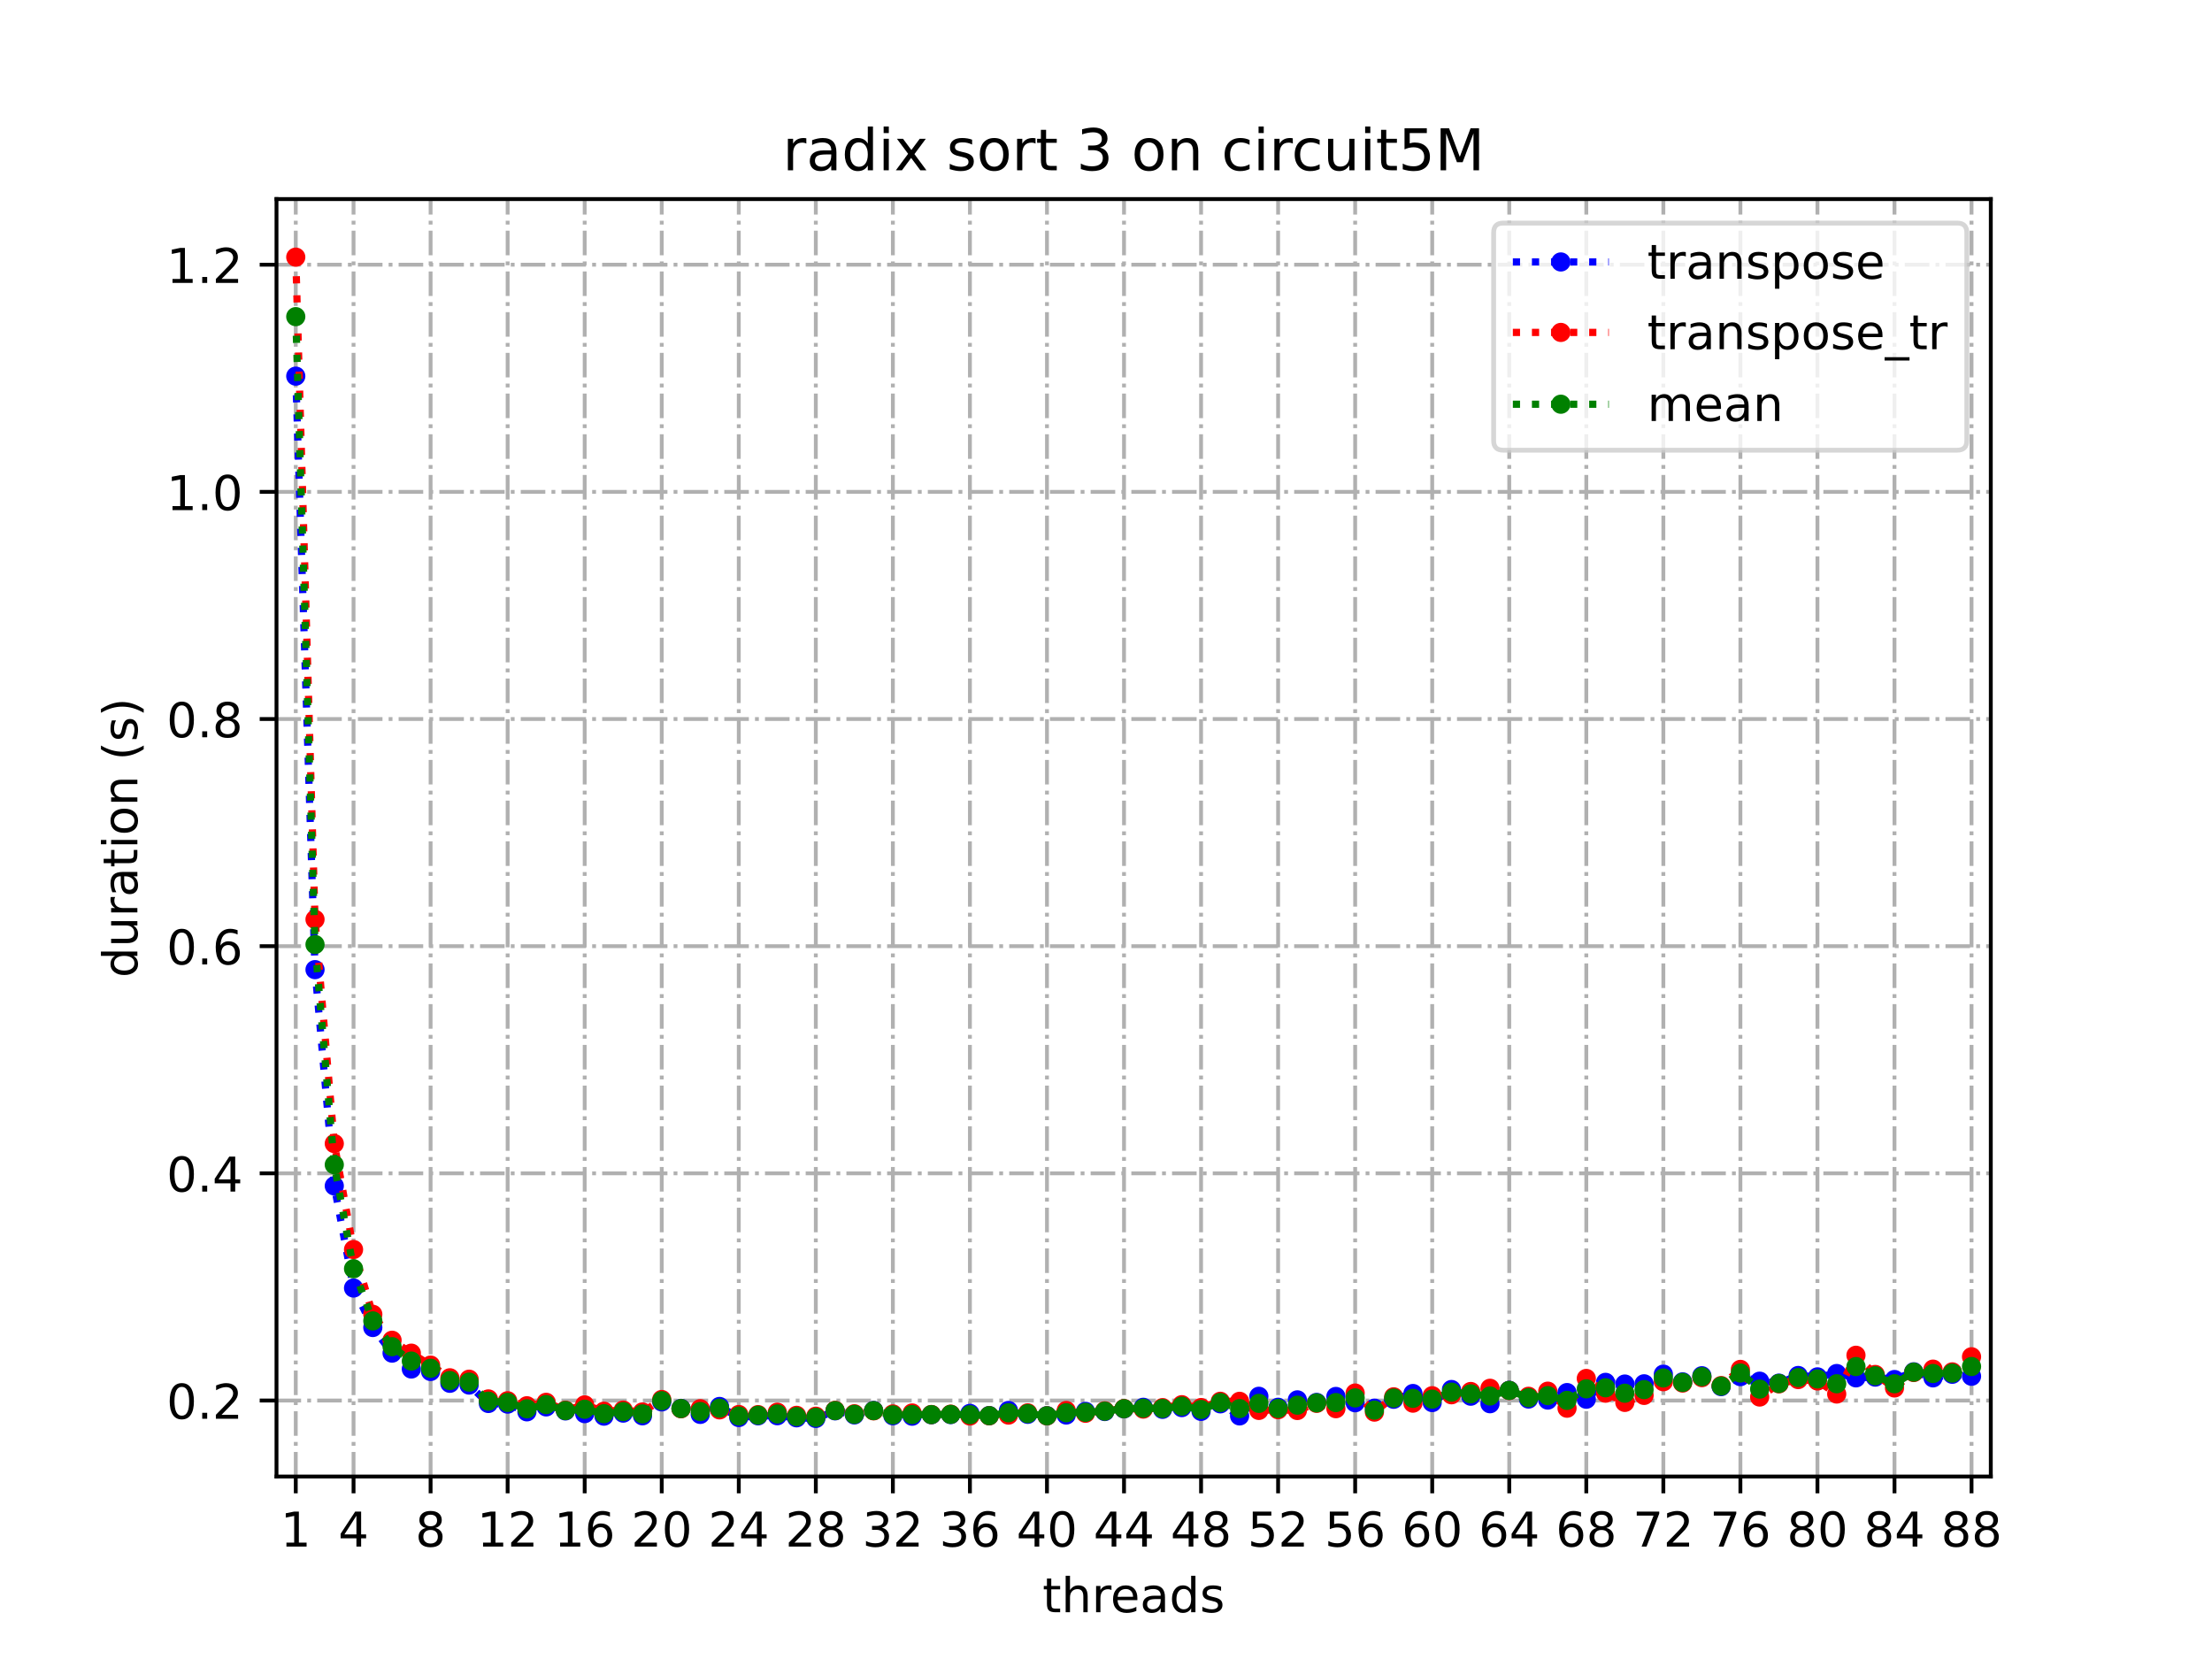 <?xml version="1.0" encoding="utf-8" standalone="no"?>
<!DOCTYPE svg PUBLIC "-//W3C//DTD SVG 1.1//EN"
  "http://www.w3.org/Graphics/SVG/1.1/DTD/svg11.dtd">
<!-- Created with matplotlib (https://matplotlib.org/) -->
<svg height="345.6pt" version="1.1" viewBox="0 0 460.8 345.6" width="460.8pt" xmlns="http://www.w3.org/2000/svg" xmlns:xlink="http://www.w3.org/1999/xlink">
 <defs>
  <style type="text/css">*{stroke-linecap:butt;stroke-linejoin:round;}</style>
 </defs>
 <g id="figure_1">
  <g id="patch_1">
   <path d="M 0 345.6 
L 460.8 345.6 
L 460.8 0 
L 0 0 
z
" style="fill:#ffffff;"/>
  </g>
  <g id="axes_1">
   <g id="patch_2">
    <path d="M 57.6 307.584 
L 414.72 307.584 
L 414.72 41.472 
L 57.6 41.472 
z
" style="fill:#ffffff;"/>
   </g>
   <g id="matplotlib.axis_1">
    <g id="xtick_1">
     <g id="line2d_1">
      <path clip-path="url(#p7f16a715ba)" d="M 61.613 307.584 
L 61.613 41.472 
" style="fill:none;stroke:#b0b0b0;stroke-dasharray:5.12,1.28,0.8,1.28;stroke-dashoffset:0;stroke-width:0.8;"/>
     </g>
     <g id="line2d_2">
      <defs>
       <path d="M 0 0 
L 0 3.5 
" id="m0d2e4f220d" style="stroke:#000000;stroke-width:0.8;"/>
      </defs>
      <g>
       <use style="stroke:#000000;stroke-width:0.8;" x="61.613" xlink:href="#m0d2e4f220d" y="307.584"/>
      </g>
     </g>
     <g id="text_1">
      <!-- 1 -->
      <g transform="translate(58.431 322.182)scale(0.1 -0.1)">
       <defs>
        <path d="M 12.406 8.297 
L 28.516 8.297 
L 28.516 63.922 
L 10.984 60.406 
L 10.984 69.391 
L 28.422 72.906 
L 38.281 72.906 
L 38.281 8.297 
L 54.391 8.297 
L 54.391 0 
L 12.406 0 
z
" id="DejaVuSans-49"/>
       </defs>
       <use xlink:href="#DejaVuSans-49"/>
      </g>
     </g>
    </g>
    <g id="xtick_2">
     <g id="line2d_3">
      <path clip-path="url(#p7f16a715ba)" d="M 73.65 307.584 
L 73.65 41.472 
" style="fill:none;stroke:#b0b0b0;stroke-dasharray:5.12,1.28,0.8,1.28;stroke-dashoffset:0;stroke-width:0.8;"/>
     </g>
     <g id="line2d_4">
      <g>
       <use style="stroke:#000000;stroke-width:0.8;" x="73.65" xlink:href="#m0d2e4f220d" y="307.584"/>
      </g>
     </g>
     <g id="text_2">
      <!-- 4 -->
      <g transform="translate(70.469 322.182)scale(0.1 -0.1)">
       <defs>
        <path d="M 37.797 64.312 
L 12.891 25.391 
L 37.797 25.391 
z
M 35.203 72.906 
L 47.609 72.906 
L 47.609 25.391 
L 58.016 25.391 
L 58.016 17.188 
L 47.609 17.188 
L 47.609 0 
L 37.797 0 
L 37.797 17.188 
L 4.891 17.188 
L 4.891 26.703 
z
" id="DejaVuSans-52"/>
       </defs>
       <use xlink:href="#DejaVuSans-52"/>
      </g>
     </g>
    </g>
    <g id="xtick_3">
     <g id="line2d_5">
      <path clip-path="url(#p7f16a715ba)" d="M 89.701 307.584 
L 89.701 41.472 
" style="fill:none;stroke:#b0b0b0;stroke-dasharray:5.12,1.28,0.8,1.28;stroke-dashoffset:0;stroke-width:0.8;"/>
     </g>
     <g id="line2d_6">
      <g>
       <use style="stroke:#000000;stroke-width:0.8;" x="89.701" xlink:href="#m0d2e4f220d" y="307.584"/>
      </g>
     </g>
     <g id="text_3">
      <!-- 8 -->
      <g transform="translate(86.519 322.182)scale(0.1 -0.1)">
       <defs>
        <path d="M 31.781 34.625 
Q 24.75 34.625 20.719 30.859 
Q 16.703 27.094 16.703 20.516 
Q 16.703 13.922 20.719 10.156 
Q 24.75 6.391 31.781 6.391 
Q 38.812 6.391 42.859 10.172 
Q 46.922 13.969 46.922 20.516 
Q 46.922 27.094 42.891 30.859 
Q 38.875 34.625 31.781 34.625 
z
M 21.922 38.812 
Q 15.578 40.375 12.031 44.719 
Q 8.5 49.078 8.5 55.328 
Q 8.5 64.062 14.719 69.141 
Q 20.953 74.219 31.781 74.219 
Q 42.672 74.219 48.875 69.141 
Q 55.078 64.062 55.078 55.328 
Q 55.078 49.078 51.531 44.719 
Q 48 40.375 41.703 38.812 
Q 48.828 37.156 52.797 32.312 
Q 56.781 27.484 56.781 20.516 
Q 56.781 9.906 50.312 4.234 
Q 43.844 -1.422 31.781 -1.422 
Q 19.734 -1.422 13.25 4.234 
Q 6.781 9.906 6.781 20.516 
Q 6.781 27.484 10.781 32.312 
Q 14.797 37.156 21.922 38.812 
z
M 18.312 54.391 
Q 18.312 48.734 21.844 45.562 
Q 25.391 42.391 31.781 42.391 
Q 38.141 42.391 41.719 45.562 
Q 45.312 48.734 45.312 54.391 
Q 45.312 60.062 41.719 63.234 
Q 38.141 66.406 31.781 66.406 
Q 25.391 66.406 21.844 63.234 
Q 18.312 60.062 18.312 54.391 
z
" id="DejaVuSans-56"/>
       </defs>
       <use xlink:href="#DejaVuSans-56"/>
      </g>
     </g>
    </g>
    <g id="xtick_4">
     <g id="line2d_7">
      <path clip-path="url(#p7f16a715ba)" d="M 105.751 307.584 
L 105.751 41.472 
" style="fill:none;stroke:#b0b0b0;stroke-dasharray:5.12,1.28,0.8,1.28;stroke-dashoffset:0;stroke-width:0.8;"/>
     </g>
     <g id="line2d_8">
      <g>
       <use style="stroke:#000000;stroke-width:0.8;" x="105.751" xlink:href="#m0d2e4f220d" y="307.584"/>
      </g>
     </g>
     <g id="text_4">
      <!-- 12 -->
      <g transform="translate(99.389 322.182)scale(0.1 -0.1)">
       <defs>
        <path d="M 19.188 8.297 
L 53.609 8.297 
L 53.609 0 
L 7.328 0 
L 7.328 8.297 
Q 12.938 14.109 22.625 23.891 
Q 32.328 33.688 34.812 36.531 
Q 39.547 41.844 41.422 45.531 
Q 43.312 49.219 43.312 52.781 
Q 43.312 58.594 39.234 62.25 
Q 35.156 65.922 28.609 65.922 
Q 23.969 65.922 18.812 64.312 
Q 13.672 62.703 7.812 59.422 
L 7.812 69.391 
Q 13.766 71.781 18.938 73 
Q 24.125 74.219 28.422 74.219 
Q 39.75 74.219 46.484 68.547 
Q 53.219 62.891 53.219 53.422 
Q 53.219 48.922 51.531 44.891 
Q 49.859 40.875 45.406 35.406 
Q 44.188 33.984 37.641 27.219 
Q 31.109 20.453 19.188 8.297 
z
" id="DejaVuSans-50"/>
       </defs>
       <use xlink:href="#DejaVuSans-49"/>
       <use x="63.623" xlink:href="#DejaVuSans-50"/>
      </g>
     </g>
    </g>
    <g id="xtick_5">
     <g id="line2d_9">
      <path clip-path="url(#p7f16a715ba)" d="M 121.801 307.584 
L 121.801 41.472 
" style="fill:none;stroke:#b0b0b0;stroke-dasharray:5.12,1.28,0.8,1.28;stroke-dashoffset:0;stroke-width:0.8;"/>
     </g>
     <g id="line2d_10">
      <g>
       <use style="stroke:#000000;stroke-width:0.8;" x="121.801" xlink:href="#m0d2e4f220d" y="307.584"/>
      </g>
     </g>
     <g id="text_5">
      <!-- 16 -->
      <g transform="translate(115.439 322.182)scale(0.1 -0.1)">
       <defs>
        <path d="M 33.016 40.375 
Q 26.375 40.375 22.484 35.828 
Q 18.609 31.297 18.609 23.391 
Q 18.609 15.531 22.484 10.953 
Q 26.375 6.391 33.016 6.391 
Q 39.656 6.391 43.531 10.953 
Q 47.406 15.531 47.406 23.391 
Q 47.406 31.297 43.531 35.828 
Q 39.656 40.375 33.016 40.375 
z
M 52.594 71.297 
L 52.594 62.312 
Q 48.875 64.062 45.094 64.984 
Q 41.312 65.922 37.594 65.922 
Q 27.828 65.922 22.672 59.328 
Q 17.531 52.734 16.797 39.406 
Q 19.672 43.656 24.016 45.922 
Q 28.375 48.188 33.594 48.188 
Q 44.578 48.188 50.953 41.516 
Q 57.328 34.859 57.328 23.391 
Q 57.328 12.156 50.688 5.359 
Q 44.047 -1.422 33.016 -1.422 
Q 20.359 -1.422 13.672 8.266 
Q 6.984 17.969 6.984 36.375 
Q 6.984 53.656 15.188 63.938 
Q 23.391 74.219 37.203 74.219 
Q 40.922 74.219 44.703 73.484 
Q 48.484 72.75 52.594 71.297 
z
" id="DejaVuSans-54"/>
       </defs>
       <use xlink:href="#DejaVuSans-49"/>
       <use x="63.623" xlink:href="#DejaVuSans-54"/>
      </g>
     </g>
    </g>
    <g id="xtick_6">
     <g id="line2d_11">
      <path clip-path="url(#p7f16a715ba)" d="M 137.852 307.584 
L 137.852 41.472 
" style="fill:none;stroke:#b0b0b0;stroke-dasharray:5.12,1.28,0.8,1.28;stroke-dashoffset:0;stroke-width:0.8;"/>
     </g>
     <g id="line2d_12">
      <g>
       <use style="stroke:#000000;stroke-width:0.8;" x="137.852" xlink:href="#m0d2e4f220d" y="307.584"/>
      </g>
     </g>
     <g id="text_6">
      <!-- 20 -->
      <g transform="translate(131.489 322.182)scale(0.1 -0.1)">
       <defs>
        <path d="M 31.781 66.406 
Q 24.172 66.406 20.328 58.906 
Q 16.5 51.422 16.5 36.375 
Q 16.5 21.391 20.328 13.891 
Q 24.172 6.391 31.781 6.391 
Q 39.453 6.391 43.281 13.891 
Q 47.125 21.391 47.125 36.375 
Q 47.125 51.422 43.281 58.906 
Q 39.453 66.406 31.781 66.406 
z
M 31.781 74.219 
Q 44.047 74.219 50.516 64.516 
Q 56.984 54.828 56.984 36.375 
Q 56.984 17.969 50.516 8.266 
Q 44.047 -1.422 31.781 -1.422 
Q 19.531 -1.422 13.062 8.266 
Q 6.594 17.969 6.594 36.375 
Q 6.594 54.828 13.062 64.516 
Q 19.531 74.219 31.781 74.219 
z
" id="DejaVuSans-48"/>
       </defs>
       <use xlink:href="#DejaVuSans-50"/>
       <use x="63.623" xlink:href="#DejaVuSans-48"/>
      </g>
     </g>
    </g>
    <g id="xtick_7">
     <g id="line2d_13">
      <path clip-path="url(#p7f16a715ba)" d="M 153.902 307.584 
L 153.902 41.472 
" style="fill:none;stroke:#b0b0b0;stroke-dasharray:5.12,1.28,0.8,1.28;stroke-dashoffset:0;stroke-width:0.8;"/>
     </g>
     <g id="line2d_14">
      <g>
       <use style="stroke:#000000;stroke-width:0.8;" x="153.902" xlink:href="#m0d2e4f220d" y="307.584"/>
      </g>
     </g>
     <g id="text_7">
      <!-- 24 -->
      <g transform="translate(147.54 322.182)scale(0.1 -0.1)">
       <use xlink:href="#DejaVuSans-50"/>
       <use x="63.623" xlink:href="#DejaVuSans-52"/>
      </g>
     </g>
    </g>
    <g id="xtick_8">
     <g id="line2d_15">
      <path clip-path="url(#p7f16a715ba)" d="M 169.952 307.584 
L 169.952 41.472 
" style="fill:none;stroke:#b0b0b0;stroke-dasharray:5.12,1.28,0.8,1.28;stroke-dashoffset:0;stroke-width:0.8;"/>
     </g>
     <g id="line2d_16">
      <g>
       <use style="stroke:#000000;stroke-width:0.8;" x="169.952" xlink:href="#m0d2e4f220d" y="307.584"/>
      </g>
     </g>
     <g id="text_8">
      <!-- 28 -->
      <g transform="translate(163.59 322.182)scale(0.1 -0.1)">
       <use xlink:href="#DejaVuSans-50"/>
       <use x="63.623" xlink:href="#DejaVuSans-56"/>
      </g>
     </g>
    </g>
    <g id="xtick_9">
     <g id="line2d_17">
      <path clip-path="url(#p7f16a715ba)" d="M 186.003 307.584 
L 186.003 41.472 
" style="fill:none;stroke:#b0b0b0;stroke-dasharray:5.12,1.28,0.8,1.28;stroke-dashoffset:0;stroke-width:0.8;"/>
     </g>
     <g id="line2d_18">
      <g>
       <use style="stroke:#000000;stroke-width:0.8;" x="186.003" xlink:href="#m0d2e4f220d" y="307.584"/>
      </g>
     </g>
     <g id="text_9">
      <!-- 32 -->
      <g transform="translate(179.64 322.182)scale(0.1 -0.1)">
       <defs>
        <path d="M 40.578 39.312 
Q 47.656 37.797 51.625 33 
Q 55.609 28.219 55.609 21.188 
Q 55.609 10.406 48.188 4.484 
Q 40.766 -1.422 27.094 -1.422 
Q 22.516 -1.422 17.656 -0.516 
Q 12.797 0.391 7.625 2.203 
L 7.625 11.719 
Q 11.719 9.328 16.594 8.109 
Q 21.484 6.891 26.812 6.891 
Q 36.078 6.891 40.938 10.547 
Q 45.797 14.203 45.797 21.188 
Q 45.797 27.641 41.281 31.266 
Q 36.766 34.906 28.719 34.906 
L 20.219 34.906 
L 20.219 43.016 
L 29.109 43.016 
Q 36.375 43.016 40.234 45.922 
Q 44.094 48.828 44.094 54.297 
Q 44.094 59.906 40.109 62.906 
Q 36.141 65.922 28.719 65.922 
Q 24.656 65.922 20.016 65.031 
Q 15.375 64.156 9.812 62.312 
L 9.812 71.094 
Q 15.438 72.656 20.344 73.438 
Q 25.25 74.219 29.594 74.219 
Q 40.828 74.219 47.359 69.109 
Q 53.906 64.016 53.906 55.328 
Q 53.906 49.266 50.438 45.094 
Q 46.969 40.922 40.578 39.312 
z
" id="DejaVuSans-51"/>
       </defs>
       <use xlink:href="#DejaVuSans-51"/>
       <use x="63.623" xlink:href="#DejaVuSans-50"/>
      </g>
     </g>
    </g>
    <g id="xtick_10">
     <g id="line2d_19">
      <path clip-path="url(#p7f16a715ba)" d="M 202.053 307.584 
L 202.053 41.472 
" style="fill:none;stroke:#b0b0b0;stroke-dasharray:5.12,1.28,0.8,1.28;stroke-dashoffset:0;stroke-width:0.8;"/>
     </g>
     <g id="line2d_20">
      <g>
       <use style="stroke:#000000;stroke-width:0.8;" x="202.053" xlink:href="#m0d2e4f220d" y="307.584"/>
      </g>
     </g>
     <g id="text_10">
      <!-- 36 -->
      <g transform="translate(195.691 322.182)scale(0.1 -0.1)">
       <use xlink:href="#DejaVuSans-51"/>
       <use x="63.623" xlink:href="#DejaVuSans-54"/>
      </g>
     </g>
    </g>
    <g id="xtick_11">
     <g id="line2d_21">
      <path clip-path="url(#p7f16a715ba)" d="M 218.103 307.584 
L 218.103 41.472 
" style="fill:none;stroke:#b0b0b0;stroke-dasharray:5.12,1.28,0.8,1.28;stroke-dashoffset:0;stroke-width:0.8;"/>
     </g>
     <g id="line2d_22">
      <g>
       <use style="stroke:#000000;stroke-width:0.8;" x="218.103" xlink:href="#m0d2e4f220d" y="307.584"/>
      </g>
     </g>
     <g id="text_11">
      <!-- 40 -->
      <g transform="translate(211.741 322.182)scale(0.1 -0.1)">
       <use xlink:href="#DejaVuSans-52"/>
       <use x="63.623" xlink:href="#DejaVuSans-48"/>
      </g>
     </g>
    </g>
    <g id="xtick_12">
     <g id="line2d_23">
      <path clip-path="url(#p7f16a715ba)" d="M 234.154 307.584 
L 234.154 41.472 
" style="fill:none;stroke:#b0b0b0;stroke-dasharray:5.12,1.28,0.8,1.28;stroke-dashoffset:0;stroke-width:0.8;"/>
     </g>
     <g id="line2d_24">
      <g>
       <use style="stroke:#000000;stroke-width:0.8;" x="234.154" xlink:href="#m0d2e4f220d" y="307.584"/>
      </g>
     </g>
     <g id="text_12">
      <!-- 44 -->
      <g transform="translate(227.791 322.182)scale(0.1 -0.1)">
       <use xlink:href="#DejaVuSans-52"/>
       <use x="63.623" xlink:href="#DejaVuSans-52"/>
      </g>
     </g>
    </g>
    <g id="xtick_13">
     <g id="line2d_25">
      <path clip-path="url(#p7f16a715ba)" d="M 250.204 307.584 
L 250.204 41.472 
" style="fill:none;stroke:#b0b0b0;stroke-dasharray:5.12,1.28,0.8,1.28;stroke-dashoffset:0;stroke-width:0.8;"/>
     </g>
     <g id="line2d_26">
      <g>
       <use style="stroke:#000000;stroke-width:0.8;" x="250.204" xlink:href="#m0d2e4f220d" y="307.584"/>
      </g>
     </g>
     <g id="text_13">
      <!-- 48 -->
      <g transform="translate(243.842 322.182)scale(0.1 -0.1)">
       <use xlink:href="#DejaVuSans-52"/>
       <use x="63.623" xlink:href="#DejaVuSans-56"/>
      </g>
     </g>
    </g>
    <g id="xtick_14">
     <g id="line2d_27">
      <path clip-path="url(#p7f16a715ba)" d="M 266.254 307.584 
L 266.254 41.472 
" style="fill:none;stroke:#b0b0b0;stroke-dasharray:5.12,1.28,0.8,1.28;stroke-dashoffset:0;stroke-width:0.8;"/>
     </g>
     <g id="line2d_28">
      <g>
       <use style="stroke:#000000;stroke-width:0.8;" x="266.254" xlink:href="#m0d2e4f220d" y="307.584"/>
      </g>
     </g>
     <g id="text_14">
      <!-- 52 -->
      <g transform="translate(259.892 322.182)scale(0.1 -0.1)">
       <defs>
        <path d="M 10.797 72.906 
L 49.516 72.906 
L 49.516 64.594 
L 19.828 64.594 
L 19.828 46.734 
Q 21.969 47.469 24.109 47.828 
Q 26.266 48.188 28.422 48.188 
Q 40.625 48.188 47.75 41.5 
Q 54.891 34.812 54.891 23.391 
Q 54.891 11.625 47.562 5.094 
Q 40.234 -1.422 26.906 -1.422 
Q 22.312 -1.422 17.547 -0.641 
Q 12.797 0.141 7.719 1.703 
L 7.719 11.625 
Q 12.109 9.234 16.797 8.062 
Q 21.484 6.891 26.703 6.891 
Q 35.156 6.891 40.078 11.328 
Q 45.016 15.766 45.016 23.391 
Q 45.016 31 40.078 35.438 
Q 35.156 39.891 26.703 39.891 
Q 22.75 39.891 18.812 39.016 
Q 14.891 38.141 10.797 36.281 
z
" id="DejaVuSans-53"/>
       </defs>
       <use xlink:href="#DejaVuSans-53"/>
       <use x="63.623" xlink:href="#DejaVuSans-50"/>
      </g>
     </g>
    </g>
    <g id="xtick_15">
     <g id="line2d_29">
      <path clip-path="url(#p7f16a715ba)" d="M 282.305 307.584 
L 282.305 41.472 
" style="fill:none;stroke:#b0b0b0;stroke-dasharray:5.12,1.28,0.8,1.28;stroke-dashoffset:0;stroke-width:0.8;"/>
     </g>
     <g id="line2d_30">
      <g>
       <use style="stroke:#000000;stroke-width:0.8;" x="282.305" xlink:href="#m0d2e4f220d" y="307.584"/>
      </g>
     </g>
     <g id="text_15">
      <!-- 56 -->
      <g transform="translate(275.942 322.182)scale(0.1 -0.1)">
       <use xlink:href="#DejaVuSans-53"/>
       <use x="63.623" xlink:href="#DejaVuSans-54"/>
      </g>
     </g>
    </g>
    <g id="xtick_16">
     <g id="line2d_31">
      <path clip-path="url(#p7f16a715ba)" d="M 298.355 307.584 
L 298.355 41.472 
" style="fill:none;stroke:#b0b0b0;stroke-dasharray:5.12,1.28,0.8,1.28;stroke-dashoffset:0;stroke-width:0.8;"/>
     </g>
     <g id="line2d_32">
      <g>
       <use style="stroke:#000000;stroke-width:0.8;" x="298.355" xlink:href="#m0d2e4f220d" y="307.584"/>
      </g>
     </g>
     <g id="text_16">
      <!-- 60 -->
      <g transform="translate(291.993 322.182)scale(0.1 -0.1)">
       <use xlink:href="#DejaVuSans-54"/>
       <use x="63.623" xlink:href="#DejaVuSans-48"/>
      </g>
     </g>
    </g>
    <g id="xtick_17">
     <g id="line2d_33">
      <path clip-path="url(#p7f16a715ba)" d="M 314.405 307.584 
L 314.405 41.472 
" style="fill:none;stroke:#b0b0b0;stroke-dasharray:5.12,1.28,0.8,1.28;stroke-dashoffset:0;stroke-width:0.8;"/>
     </g>
     <g id="line2d_34">
      <g>
       <use style="stroke:#000000;stroke-width:0.8;" x="314.405" xlink:href="#m0d2e4f220d" y="307.584"/>
      </g>
     </g>
     <g id="text_17">
      <!-- 64 -->
      <g transform="translate(308.043 322.182)scale(0.1 -0.1)">
       <use xlink:href="#DejaVuSans-54"/>
       <use x="63.623" xlink:href="#DejaVuSans-52"/>
      </g>
     </g>
    </g>
    <g id="xtick_18">
     <g id="line2d_35">
      <path clip-path="url(#p7f16a715ba)" d="M 330.456 307.584 
L 330.456 41.472 
" style="fill:none;stroke:#b0b0b0;stroke-dasharray:5.12,1.28,0.8,1.28;stroke-dashoffset:0;stroke-width:0.8;"/>
     </g>
     <g id="line2d_36">
      <g>
       <use style="stroke:#000000;stroke-width:0.8;" x="330.456" xlink:href="#m0d2e4f220d" y="307.584"/>
      </g>
     </g>
     <g id="text_18">
      <!-- 68 -->
      <g transform="translate(324.093 322.182)scale(0.1 -0.1)">
       <use xlink:href="#DejaVuSans-54"/>
       <use x="63.623" xlink:href="#DejaVuSans-56"/>
      </g>
     </g>
    </g>
    <g id="xtick_19">
     <g id="line2d_37">
      <path clip-path="url(#p7f16a715ba)" d="M 346.506 307.584 
L 346.506 41.472 
" style="fill:none;stroke:#b0b0b0;stroke-dasharray:5.12,1.28,0.8,1.28;stroke-dashoffset:0;stroke-width:0.8;"/>
     </g>
     <g id="line2d_38">
      <g>
       <use style="stroke:#000000;stroke-width:0.8;" x="346.506" xlink:href="#m0d2e4f220d" y="307.584"/>
      </g>
     </g>
     <g id="text_19">
      <!-- 72 -->
      <g transform="translate(340.144 322.182)scale(0.1 -0.1)">
       <defs>
        <path d="M 8.203 72.906 
L 55.078 72.906 
L 55.078 68.703 
L 28.609 0 
L 18.312 0 
L 43.219 64.594 
L 8.203 64.594 
z
" id="DejaVuSans-55"/>
       </defs>
       <use xlink:href="#DejaVuSans-55"/>
       <use x="63.623" xlink:href="#DejaVuSans-50"/>
      </g>
     </g>
    </g>
    <g id="xtick_20">
     <g id="line2d_39">
      <path clip-path="url(#p7f16a715ba)" d="M 362.556 307.584 
L 362.556 41.472 
" style="fill:none;stroke:#b0b0b0;stroke-dasharray:5.12,1.28,0.8,1.28;stroke-dashoffset:0;stroke-width:0.8;"/>
     </g>
     <g id="line2d_40">
      <g>
       <use style="stroke:#000000;stroke-width:0.8;" x="362.556" xlink:href="#m0d2e4f220d" y="307.584"/>
      </g>
     </g>
     <g id="text_20">
      <!-- 76 -->
      <g transform="translate(356.194 322.182)scale(0.1 -0.1)">
       <use xlink:href="#DejaVuSans-55"/>
       <use x="63.623" xlink:href="#DejaVuSans-54"/>
      </g>
     </g>
    </g>
    <g id="xtick_21">
     <g id="line2d_41">
      <path clip-path="url(#p7f16a715ba)" d="M 378.607 307.584 
L 378.607 41.472 
" style="fill:none;stroke:#b0b0b0;stroke-dasharray:5.12,1.28,0.8,1.28;stroke-dashoffset:0;stroke-width:0.8;"/>
     </g>
     <g id="line2d_42">
      <g>
       <use style="stroke:#000000;stroke-width:0.8;" x="378.607" xlink:href="#m0d2e4f220d" y="307.584"/>
      </g>
     </g>
     <g id="text_21">
      <!-- 80 -->
      <g transform="translate(372.244 322.182)scale(0.1 -0.1)">
       <use xlink:href="#DejaVuSans-56"/>
       <use x="63.623" xlink:href="#DejaVuSans-48"/>
      </g>
     </g>
    </g>
    <g id="xtick_22">
     <g id="line2d_43">
      <path clip-path="url(#p7f16a715ba)" d="M 394.657 307.584 
L 394.657 41.472 
" style="fill:none;stroke:#b0b0b0;stroke-dasharray:5.12,1.28,0.8,1.28;stroke-dashoffset:0;stroke-width:0.8;"/>
     </g>
     <g id="line2d_44">
      <g>
       <use style="stroke:#000000;stroke-width:0.8;" x="394.657" xlink:href="#m0d2e4f220d" y="307.584"/>
      </g>
     </g>
     <g id="text_22">
      <!-- 84 -->
      <g transform="translate(388.295 322.182)scale(0.1 -0.1)">
       <use xlink:href="#DejaVuSans-56"/>
       <use x="63.623" xlink:href="#DejaVuSans-52"/>
      </g>
     </g>
    </g>
    <g id="xtick_23">
     <g id="line2d_45">
      <path clip-path="url(#p7f16a715ba)" d="M 410.707 307.584 
L 410.707 41.472 
" style="fill:none;stroke:#b0b0b0;stroke-dasharray:5.12,1.28,0.8,1.28;stroke-dashoffset:0;stroke-width:0.8;"/>
     </g>
     <g id="line2d_46">
      <g>
       <use style="stroke:#000000;stroke-width:0.8;" x="410.707" xlink:href="#m0d2e4f220d" y="307.584"/>
      </g>
     </g>
     <g id="text_23">
      <!-- 88 -->
      <g transform="translate(404.345 322.182)scale(0.1 -0.1)">
       <use xlink:href="#DejaVuSans-56"/>
       <use x="63.623" xlink:href="#DejaVuSans-56"/>
      </g>
     </g>
    </g>
    <g id="text_24">
     <!-- threads -->
     <g transform="translate(217.169 335.861)scale(0.1 -0.1)">
      <defs>
       <path d="M 18.312 70.219 
L 18.312 54.688 
L 36.812 54.688 
L 36.812 47.703 
L 18.312 47.703 
L 18.312 18.016 
Q 18.312 11.328 20.141 9.422 
Q 21.969 7.516 27.594 7.516 
L 36.812 7.516 
L 36.812 0 
L 27.594 0 
Q 17.188 0 13.234 3.875 
Q 9.281 7.766 9.281 18.016 
L 9.281 47.703 
L 2.688 47.703 
L 2.688 54.688 
L 9.281 54.688 
L 9.281 70.219 
z
" id="DejaVuSans-116"/>
       <path d="M 54.891 33.016 
L 54.891 0 
L 45.906 0 
L 45.906 32.719 
Q 45.906 40.484 42.875 44.328 
Q 39.844 48.188 33.797 48.188 
Q 26.516 48.188 22.312 43.547 
Q 18.109 38.922 18.109 30.906 
L 18.109 0 
L 9.078 0 
L 9.078 75.984 
L 18.109 75.984 
L 18.109 46.188 
Q 21.344 51.125 25.703 53.562 
Q 30.078 56 35.797 56 
Q 45.219 56 50.047 50.172 
Q 54.891 44.344 54.891 33.016 
z
" id="DejaVuSans-104"/>
       <path d="M 41.109 46.297 
Q 39.594 47.172 37.812 47.578 
Q 36.031 48 33.891 48 
Q 26.266 48 22.188 43.047 
Q 18.109 38.094 18.109 28.812 
L 18.109 0 
L 9.078 0 
L 9.078 54.688 
L 18.109 54.688 
L 18.109 46.188 
Q 20.953 51.172 25.484 53.578 
Q 30.031 56 36.531 56 
Q 37.453 56 38.578 55.875 
Q 39.703 55.766 41.062 55.516 
z
" id="DejaVuSans-114"/>
       <path d="M 56.203 29.594 
L 56.203 25.203 
L 14.891 25.203 
Q 15.484 15.922 20.484 11.062 
Q 25.484 6.203 34.422 6.203 
Q 39.594 6.203 44.453 7.469 
Q 49.312 8.734 54.109 11.281 
L 54.109 2.781 
Q 49.266 0.734 44.188 -0.344 
Q 39.109 -1.422 33.891 -1.422 
Q 20.797 -1.422 13.156 6.188 
Q 5.516 13.812 5.516 26.812 
Q 5.516 40.234 12.766 48.109 
Q 20.016 56 32.328 56 
Q 43.359 56 49.781 48.891 
Q 56.203 41.797 56.203 29.594 
z
M 47.219 32.234 
Q 47.125 39.594 43.094 43.984 
Q 39.062 48.391 32.422 48.391 
Q 24.906 48.391 20.391 44.141 
Q 15.875 39.891 15.188 32.172 
z
" id="DejaVuSans-101"/>
       <path d="M 34.281 27.484 
Q 23.391 27.484 19.188 25 
Q 14.984 22.516 14.984 16.5 
Q 14.984 11.719 18.141 8.906 
Q 21.297 6.109 26.703 6.109 
Q 34.188 6.109 38.703 11.406 
Q 43.219 16.703 43.219 25.484 
L 43.219 27.484 
z
M 52.203 31.203 
L 52.203 0 
L 43.219 0 
L 43.219 8.297 
Q 40.141 3.328 35.547 0.953 
Q 30.953 -1.422 24.312 -1.422 
Q 15.922 -1.422 10.953 3.297 
Q 6 8.016 6 15.922 
Q 6 25.141 12.172 29.828 
Q 18.359 34.516 30.609 34.516 
L 43.219 34.516 
L 43.219 35.406 
Q 43.219 41.609 39.141 45 
Q 35.062 48.391 27.688 48.391 
Q 23 48.391 18.547 47.266 
Q 14.109 46.141 10.016 43.891 
L 10.016 52.203 
Q 14.938 54.109 19.578 55.047 
Q 24.219 56 28.609 56 
Q 40.484 56 46.344 49.844 
Q 52.203 43.703 52.203 31.203 
z
" id="DejaVuSans-97"/>
       <path d="M 45.406 46.391 
L 45.406 75.984 
L 54.391 75.984 
L 54.391 0 
L 45.406 0 
L 45.406 8.203 
Q 42.578 3.328 38.25 0.953 
Q 33.938 -1.422 27.875 -1.422 
Q 17.969 -1.422 11.734 6.484 
Q 5.516 14.406 5.516 27.297 
Q 5.516 40.188 11.734 48.094 
Q 17.969 56 27.875 56 
Q 33.938 56 38.25 53.625 
Q 42.578 51.266 45.406 46.391 
z
M 14.797 27.297 
Q 14.797 17.391 18.875 11.75 
Q 22.953 6.109 30.078 6.109 
Q 37.203 6.109 41.297 11.75 
Q 45.406 17.391 45.406 27.297 
Q 45.406 37.203 41.297 42.844 
Q 37.203 48.484 30.078 48.484 
Q 22.953 48.484 18.875 42.844 
Q 14.797 37.203 14.797 27.297 
z
" id="DejaVuSans-100"/>
       <path d="M 44.281 53.078 
L 44.281 44.578 
Q 40.484 46.531 36.375 47.5 
Q 32.281 48.484 27.875 48.484 
Q 21.188 48.484 17.844 46.438 
Q 14.5 44.391 14.5 40.281 
Q 14.5 37.156 16.891 35.375 
Q 19.281 33.594 26.516 31.984 
L 29.594 31.297 
Q 39.156 29.25 43.188 25.516 
Q 47.219 21.781 47.219 15.094 
Q 47.219 7.469 41.188 3.016 
Q 35.156 -1.422 24.609 -1.422 
Q 20.219 -1.422 15.453 -0.562 
Q 10.688 0.297 5.422 2 
L 5.422 11.281 
Q 10.406 8.688 15.234 7.391 
Q 20.062 6.109 24.812 6.109 
Q 31.156 6.109 34.562 8.281 
Q 37.984 10.453 37.984 14.406 
Q 37.984 18.062 35.516 20.016 
Q 33.062 21.969 24.703 23.781 
L 21.578 24.516 
Q 13.234 26.266 9.516 29.906 
Q 5.812 33.547 5.812 39.891 
Q 5.812 47.609 11.281 51.797 
Q 16.75 56 26.812 56 
Q 31.781 56 36.172 55.266 
Q 40.578 54.547 44.281 53.078 
z
" id="DejaVuSans-115"/>
      </defs>
      <use xlink:href="#DejaVuSans-116"/>
      <use x="39.209" xlink:href="#DejaVuSans-104"/>
      <use x="102.588" xlink:href="#DejaVuSans-114"/>
      <use x="141.451" xlink:href="#DejaVuSans-101"/>
      <use x="202.975" xlink:href="#DejaVuSans-97"/>
      <use x="264.254" xlink:href="#DejaVuSans-100"/>
      <use x="327.73" xlink:href="#DejaVuSans-115"/>
     </g>
    </g>
   </g>
   <g id="matplotlib.axis_2">
    <g id="ytick_1">
     <g id="line2d_47">
      <path clip-path="url(#p7f16a715ba)" d="M 57.6 291.754 
L 414.72 291.754 
" style="fill:none;stroke:#b0b0b0;stroke-dasharray:5.12,1.28,0.8,1.28;stroke-dashoffset:0;stroke-width:0.8;"/>
     </g>
     <g id="line2d_48">
      <defs>
       <path d="M 0 0 
L -3.5 0 
" id="me06114fd9b" style="stroke:#000000;stroke-width:0.8;"/>
      </defs>
      <g>
       <use style="stroke:#000000;stroke-width:0.8;" x="57.6" xlink:href="#me06114fd9b" y="291.754"/>
      </g>
     </g>
     <g id="text_25">
      <!-- 0.2 -->
      <g transform="translate(34.697 295.553)scale(0.1 -0.1)">
       <defs>
        <path d="M 10.688 12.406 
L 21 12.406 
L 21 0 
L 10.688 0 
z
" id="DejaVuSans-46"/>
       </defs>
       <use xlink:href="#DejaVuSans-48"/>
       <use x="63.623" xlink:href="#DejaVuSans-46"/>
       <use x="95.41" xlink:href="#DejaVuSans-50"/>
      </g>
     </g>
    </g>
    <g id="ytick_2">
     <g id="line2d_49">
      <path clip-path="url(#p7f16a715ba)" d="M 57.6 244.431 
L 414.72 244.431 
" style="fill:none;stroke:#b0b0b0;stroke-dasharray:5.12,1.28,0.8,1.28;stroke-dashoffset:0;stroke-width:0.8;"/>
     </g>
     <g id="line2d_50">
      <g>
       <use style="stroke:#000000;stroke-width:0.8;" x="57.6" xlink:href="#me06114fd9b" y="244.431"/>
      </g>
     </g>
     <g id="text_26">
      <!-- 0.4 -->
      <g transform="translate(34.697 248.231)scale(0.1 -0.1)">
       <use xlink:href="#DejaVuSans-48"/>
       <use x="63.623" xlink:href="#DejaVuSans-46"/>
       <use x="95.41" xlink:href="#DejaVuSans-52"/>
      </g>
     </g>
    </g>
    <g id="ytick_3">
     <g id="line2d_51">
      <path clip-path="url(#p7f16a715ba)" d="M 57.6 197.108 
L 414.72 197.108 
" style="fill:none;stroke:#b0b0b0;stroke-dasharray:5.12,1.28,0.8,1.28;stroke-dashoffset:0;stroke-width:0.8;"/>
     </g>
     <g id="line2d_52">
      <g>
       <use style="stroke:#000000;stroke-width:0.8;" x="57.6" xlink:href="#me06114fd9b" y="197.108"/>
      </g>
     </g>
     <g id="text_27">
      <!-- 0.6 -->
      <g transform="translate(34.697 200.908)scale(0.1 -0.1)">
       <use xlink:href="#DejaVuSans-48"/>
       <use x="63.623" xlink:href="#DejaVuSans-46"/>
       <use x="95.41" xlink:href="#DejaVuSans-54"/>
      </g>
     </g>
    </g>
    <g id="ytick_4">
     <g id="line2d_53">
      <path clip-path="url(#p7f16a715ba)" d="M 57.6 149.786 
L 414.72 149.786 
" style="fill:none;stroke:#b0b0b0;stroke-dasharray:5.12,1.28,0.8,1.28;stroke-dashoffset:0;stroke-width:0.8;"/>
     </g>
     <g id="line2d_54">
      <g>
       <use style="stroke:#000000;stroke-width:0.8;" x="57.6" xlink:href="#me06114fd9b" y="149.786"/>
      </g>
     </g>
     <g id="text_28">
      <!-- 0.8 -->
      <g transform="translate(34.697 153.585)scale(0.1 -0.1)">
       <use xlink:href="#DejaVuSans-48"/>
       <use x="63.623" xlink:href="#DejaVuSans-46"/>
       <use x="95.41" xlink:href="#DejaVuSans-56"/>
      </g>
     </g>
    </g>
    <g id="ytick_5">
     <g id="line2d_55">
      <path clip-path="url(#p7f16a715ba)" d="M 57.6 102.463 
L 414.72 102.463 
" style="fill:none;stroke:#b0b0b0;stroke-dasharray:5.12,1.28,0.8,1.28;stroke-dashoffset:0;stroke-width:0.8;"/>
     </g>
     <g id="line2d_56">
      <g>
       <use style="stroke:#000000;stroke-width:0.8;" x="57.6" xlink:href="#me06114fd9b" y="102.463"/>
      </g>
     </g>
     <g id="text_29">
      <!-- 1.0 -->
      <g transform="translate(34.697 106.262)scale(0.1 -0.1)">
       <use xlink:href="#DejaVuSans-49"/>
       <use x="63.623" xlink:href="#DejaVuSans-46"/>
       <use x="95.41" xlink:href="#DejaVuSans-48"/>
      </g>
     </g>
    </g>
    <g id="ytick_6">
     <g id="line2d_57">
      <path clip-path="url(#p7f16a715ba)" d="M 57.6 55.14 
L 414.72 55.14 
" style="fill:none;stroke:#b0b0b0;stroke-dasharray:5.12,1.28,0.8,1.28;stroke-dashoffset:0;stroke-width:0.8;"/>
     </g>
     <g id="line2d_58">
      <g>
       <use style="stroke:#000000;stroke-width:0.8;" x="57.6" xlink:href="#me06114fd9b" y="55.14"/>
      </g>
     </g>
     <g id="text_30">
      <!-- 1.2 -->
      <g transform="translate(34.697 58.939)scale(0.1 -0.1)">
       <use xlink:href="#DejaVuSans-49"/>
       <use x="63.623" xlink:href="#DejaVuSans-46"/>
       <use x="95.41" xlink:href="#DejaVuSans-50"/>
      </g>
     </g>
    </g>
    <g id="text_31">
     <!-- duration (s) -->
     <g transform="translate(28.617 203.663)rotate(-90)scale(0.1 -0.1)">
      <defs>
       <path d="M 8.5 21.578 
L 8.5 54.688 
L 17.484 54.688 
L 17.484 21.922 
Q 17.484 14.156 20.5 10.266 
Q 23.531 6.391 29.594 6.391 
Q 36.859 6.391 41.078 11.031 
Q 45.312 15.672 45.312 23.688 
L 45.312 54.688 
L 54.297 54.688 
L 54.297 0 
L 45.312 0 
L 45.312 8.406 
Q 42.047 3.422 37.719 1 
Q 33.406 -1.422 27.688 -1.422 
Q 18.266 -1.422 13.375 4.438 
Q 8.5 10.297 8.5 21.578 
z
M 31.109 56 
z
" id="DejaVuSans-117"/>
       <path d="M 9.422 54.688 
L 18.406 54.688 
L 18.406 0 
L 9.422 0 
z
M 9.422 75.984 
L 18.406 75.984 
L 18.406 64.594 
L 9.422 64.594 
z
" id="DejaVuSans-105"/>
       <path d="M 30.609 48.391 
Q 23.391 48.391 19.188 42.75 
Q 14.984 37.109 14.984 27.297 
Q 14.984 17.484 19.156 11.844 
Q 23.344 6.203 30.609 6.203 
Q 37.797 6.203 41.984 11.859 
Q 46.188 17.531 46.188 27.297 
Q 46.188 37.016 41.984 42.703 
Q 37.797 48.391 30.609 48.391 
z
M 30.609 56 
Q 42.328 56 49.016 48.375 
Q 55.719 40.766 55.719 27.297 
Q 55.719 13.875 49.016 6.219 
Q 42.328 -1.422 30.609 -1.422 
Q 18.844 -1.422 12.172 6.219 
Q 5.516 13.875 5.516 27.297 
Q 5.516 40.766 12.172 48.375 
Q 18.844 56 30.609 56 
z
" id="DejaVuSans-111"/>
       <path d="M 54.891 33.016 
L 54.891 0 
L 45.906 0 
L 45.906 32.719 
Q 45.906 40.484 42.875 44.328 
Q 39.844 48.188 33.797 48.188 
Q 26.516 48.188 22.312 43.547 
Q 18.109 38.922 18.109 30.906 
L 18.109 0 
L 9.078 0 
L 9.078 54.688 
L 18.109 54.688 
L 18.109 46.188 
Q 21.344 51.125 25.703 53.562 
Q 30.078 56 35.797 56 
Q 45.219 56 50.047 50.172 
Q 54.891 44.344 54.891 33.016 
z
" id="DejaVuSans-110"/>
       <path id="DejaVuSans-32"/>
       <path d="M 31 75.875 
Q 24.469 64.656 21.281 53.656 
Q 18.109 42.672 18.109 31.391 
Q 18.109 20.125 21.312 9.062 
Q 24.516 -2 31 -13.188 
L 23.188 -13.188 
Q 15.875 -1.703 12.234 9.375 
Q 8.594 20.453 8.594 31.391 
Q 8.594 42.281 12.203 53.312 
Q 15.828 64.359 23.188 75.875 
z
" id="DejaVuSans-40"/>
       <path d="M 8.016 75.875 
L 15.828 75.875 
Q 23.141 64.359 26.781 53.312 
Q 30.422 42.281 30.422 31.391 
Q 30.422 20.453 26.781 9.375 
Q 23.141 -1.703 15.828 -13.188 
L 8.016 -13.188 
Q 14.5 -2 17.703 9.062 
Q 20.906 20.125 20.906 31.391 
Q 20.906 42.672 17.703 53.656 
Q 14.5 64.656 8.016 75.875 
z
" id="DejaVuSans-41"/>
      </defs>
      <use xlink:href="#DejaVuSans-100"/>
      <use x="63.477" xlink:href="#DejaVuSans-117"/>
      <use x="126.855" xlink:href="#DejaVuSans-114"/>
      <use x="167.969" xlink:href="#DejaVuSans-97"/>
      <use x="229.248" xlink:href="#DejaVuSans-116"/>
      <use x="268.457" xlink:href="#DejaVuSans-105"/>
      <use x="296.24" xlink:href="#DejaVuSans-111"/>
      <use x="357.422" xlink:href="#DejaVuSans-110"/>
      <use x="420.801" xlink:href="#DejaVuSans-32"/>
      <use x="452.588" xlink:href="#DejaVuSans-40"/>
      <use x="491.602" xlink:href="#DejaVuSans-115"/>
      <use x="543.701" xlink:href="#DejaVuSans-41"/>
     </g>
    </g>
   </g>
   <g id="line2d_59">
    <path clip-path="url(#p7f16a715ba)" d="M 61.613 78.359 
L 65.625 201.993 
L 69.638 247.044 
L 73.65 268.319 
L 77.663 276.544 
L 81.676 281.878 
L 85.688 285.189 
L 89.701 285.705 
L 93.713 288.164 
L 97.726 288.533 
L 101.738 292.369 
L 105.751 292.503 
L 109.764 294.109 
L 113.776 293.08 
L 117.789 293.923 
L 121.801 294.484 
L 125.814 295.008 
L 129.827 294.375 
L 133.839 294.938 
L 137.852 292.04 
L 141.864 293.382 
L 145.877 294.644 
L 149.889 292.993 
L 153.902 295.295 
L 157.915 294.941 
L 161.927 294.921 
L 165.94 295.355 
L 169.952 295.488 
L 173.965 293.907 
L 177.978 294.75 
L 181.99 293.819 
L 186.003 294.93 
L 190.015 295.019 
L 194.028 294.717 
L 198.04 294.681 
L 202.053 294.437 
L 206.066 294.888 
L 210.078 293.829 
L 214.091 294.63 
L 218.103 294.913 
L 222.116 294.771 
L 226.129 294.016 
L 230.141 294.048 
L 234.154 293.497 
L 238.166 293.166 
L 242.179 293.592 
L 246.191 293.228 
L 250.204 294.016 
L 254.217 292.442 
L 258.229 294.961 
L 262.242 290.874 
L 266.254 293.162 
L 270.267 291.617 
L 274.28 292.151 
L 278.292 290.908 
L 282.305 292.217 
L 286.317 293.341 
L 290.33 291.493 
L 294.342 290.294 
L 298.355 292.181 
L 302.368 289.461 
L 306.38 290.853 
L 310.393 292.421 
L 314.405 289.623 
L 318.418 291.445 
L 322.431 291.66 
L 326.443 290.099 
L 330.456 291.484 
L 334.468 287.972 
L 338.481 288.321 
L 342.493 288.274 
L 346.506 286.259 
L 350.519 287.867 
L 354.531 286.592 
L 358.544 288.856 
L 362.556 286.774 
L 366.569 287.728 
L 370.582 288.133 
L 374.594 286.54 
L 378.607 286.826 
L 382.619 286.131 
L 386.632 287.034 
L 390.644 286.875 
L 394.657 287.381 
L 398.67 285.772 
L 402.682 287.035 
L 406.695 286.287 
L 410.707 286.701 
" style="fill:none;stroke:#0000ff;stroke-dasharray:1.5,2.475;stroke-dashoffset:0;stroke-width:1.5;"/>
    <defs>
     <path d="M 0 1.5 
C 0.398 1.5 0.779 1.342 1.061 1.061 
C 1.342 0.779 1.5 0.398 1.5 0 
C 1.5 -0.398 1.342 -0.779 1.061 -1.061 
C 0.779 -1.342 0.398 -1.5 0 -1.5 
C -0.398 -1.5 -0.779 -1.342 -1.061 -1.061 
C -1.342 -0.779 -1.5 -0.398 -1.5 0 
C -1.5 0.398 -1.342 0.779 -1.061 1.061 
C -0.779 1.342 -0.398 1.5 0 1.5 
z
" id="m0ffd959cf1" style="stroke:#0000ff;"/>
    </defs>
    <g clip-path="url(#p7f16a715ba)">
     <use style="fill:#0000ff;stroke:#0000ff;" x="61.613" xlink:href="#m0ffd959cf1" y="78.359"/>
     <use style="fill:#0000ff;stroke:#0000ff;" x="65.625" xlink:href="#m0ffd959cf1" y="201.993"/>
     <use style="fill:#0000ff;stroke:#0000ff;" x="69.638" xlink:href="#m0ffd959cf1" y="247.044"/>
     <use style="fill:#0000ff;stroke:#0000ff;" x="73.65" xlink:href="#m0ffd959cf1" y="268.319"/>
     <use style="fill:#0000ff;stroke:#0000ff;" x="77.663" xlink:href="#m0ffd959cf1" y="276.544"/>
     <use style="fill:#0000ff;stroke:#0000ff;" x="81.676" xlink:href="#m0ffd959cf1" y="281.878"/>
     <use style="fill:#0000ff;stroke:#0000ff;" x="85.688" xlink:href="#m0ffd959cf1" y="285.189"/>
     <use style="fill:#0000ff;stroke:#0000ff;" x="89.701" xlink:href="#m0ffd959cf1" y="285.705"/>
     <use style="fill:#0000ff;stroke:#0000ff;" x="93.713" xlink:href="#m0ffd959cf1" y="288.164"/>
     <use style="fill:#0000ff;stroke:#0000ff;" x="97.726" xlink:href="#m0ffd959cf1" y="288.533"/>
     <use style="fill:#0000ff;stroke:#0000ff;" x="101.738" xlink:href="#m0ffd959cf1" y="292.369"/>
     <use style="fill:#0000ff;stroke:#0000ff;" x="105.751" xlink:href="#m0ffd959cf1" y="292.503"/>
     <use style="fill:#0000ff;stroke:#0000ff;" x="109.764" xlink:href="#m0ffd959cf1" y="294.109"/>
     <use style="fill:#0000ff;stroke:#0000ff;" x="113.776" xlink:href="#m0ffd959cf1" y="293.08"/>
     <use style="fill:#0000ff;stroke:#0000ff;" x="117.789" xlink:href="#m0ffd959cf1" y="293.923"/>
     <use style="fill:#0000ff;stroke:#0000ff;" x="121.801" xlink:href="#m0ffd959cf1" y="294.484"/>
     <use style="fill:#0000ff;stroke:#0000ff;" x="125.814" xlink:href="#m0ffd959cf1" y="295.008"/>
     <use style="fill:#0000ff;stroke:#0000ff;" x="129.827" xlink:href="#m0ffd959cf1" y="294.375"/>
     <use style="fill:#0000ff;stroke:#0000ff;" x="133.839" xlink:href="#m0ffd959cf1" y="294.938"/>
     <use style="fill:#0000ff;stroke:#0000ff;" x="137.852" xlink:href="#m0ffd959cf1" y="292.04"/>
     <use style="fill:#0000ff;stroke:#0000ff;" x="141.864" xlink:href="#m0ffd959cf1" y="293.382"/>
     <use style="fill:#0000ff;stroke:#0000ff;" x="145.877" xlink:href="#m0ffd959cf1" y="294.644"/>
     <use style="fill:#0000ff;stroke:#0000ff;" x="149.889" xlink:href="#m0ffd959cf1" y="292.993"/>
     <use style="fill:#0000ff;stroke:#0000ff;" x="153.902" xlink:href="#m0ffd959cf1" y="295.295"/>
     <use style="fill:#0000ff;stroke:#0000ff;" x="157.915" xlink:href="#m0ffd959cf1" y="294.941"/>
     <use style="fill:#0000ff;stroke:#0000ff;" x="161.927" xlink:href="#m0ffd959cf1" y="294.921"/>
     <use style="fill:#0000ff;stroke:#0000ff;" x="165.94" xlink:href="#m0ffd959cf1" y="295.355"/>
     <use style="fill:#0000ff;stroke:#0000ff;" x="169.952" xlink:href="#m0ffd959cf1" y="295.488"/>
     <use style="fill:#0000ff;stroke:#0000ff;" x="173.965" xlink:href="#m0ffd959cf1" y="293.907"/>
     <use style="fill:#0000ff;stroke:#0000ff;" x="177.978" xlink:href="#m0ffd959cf1" y="294.75"/>
     <use style="fill:#0000ff;stroke:#0000ff;" x="181.99" xlink:href="#m0ffd959cf1" y="293.819"/>
     <use style="fill:#0000ff;stroke:#0000ff;" x="186.003" xlink:href="#m0ffd959cf1" y="294.93"/>
     <use style="fill:#0000ff;stroke:#0000ff;" x="190.015" xlink:href="#m0ffd959cf1" y="295.019"/>
     <use style="fill:#0000ff;stroke:#0000ff;" x="194.028" xlink:href="#m0ffd959cf1" y="294.717"/>
     <use style="fill:#0000ff;stroke:#0000ff;" x="198.04" xlink:href="#m0ffd959cf1" y="294.681"/>
     <use style="fill:#0000ff;stroke:#0000ff;" x="202.053" xlink:href="#m0ffd959cf1" y="294.437"/>
     <use style="fill:#0000ff;stroke:#0000ff;" x="206.066" xlink:href="#m0ffd959cf1" y="294.888"/>
     <use style="fill:#0000ff;stroke:#0000ff;" x="210.078" xlink:href="#m0ffd959cf1" y="293.829"/>
     <use style="fill:#0000ff;stroke:#0000ff;" x="214.091" xlink:href="#m0ffd959cf1" y="294.63"/>
     <use style="fill:#0000ff;stroke:#0000ff;" x="218.103" xlink:href="#m0ffd959cf1" y="294.913"/>
     <use style="fill:#0000ff;stroke:#0000ff;" x="222.116" xlink:href="#m0ffd959cf1" y="294.771"/>
     <use style="fill:#0000ff;stroke:#0000ff;" x="226.129" xlink:href="#m0ffd959cf1" y="294.016"/>
     <use style="fill:#0000ff;stroke:#0000ff;" x="230.141" xlink:href="#m0ffd959cf1" y="294.048"/>
     <use style="fill:#0000ff;stroke:#0000ff;" x="234.154" xlink:href="#m0ffd959cf1" y="293.497"/>
     <use style="fill:#0000ff;stroke:#0000ff;" x="238.166" xlink:href="#m0ffd959cf1" y="293.166"/>
     <use style="fill:#0000ff;stroke:#0000ff;" x="242.179" xlink:href="#m0ffd959cf1" y="293.592"/>
     <use style="fill:#0000ff;stroke:#0000ff;" x="246.191" xlink:href="#m0ffd959cf1" y="293.228"/>
     <use style="fill:#0000ff;stroke:#0000ff;" x="250.204" xlink:href="#m0ffd959cf1" y="294.016"/>
     <use style="fill:#0000ff;stroke:#0000ff;" x="254.217" xlink:href="#m0ffd959cf1" y="292.442"/>
     <use style="fill:#0000ff;stroke:#0000ff;" x="258.229" xlink:href="#m0ffd959cf1" y="294.961"/>
     <use style="fill:#0000ff;stroke:#0000ff;" x="262.242" xlink:href="#m0ffd959cf1" y="290.874"/>
     <use style="fill:#0000ff;stroke:#0000ff;" x="266.254" xlink:href="#m0ffd959cf1" y="293.162"/>
     <use style="fill:#0000ff;stroke:#0000ff;" x="270.267" xlink:href="#m0ffd959cf1" y="291.617"/>
     <use style="fill:#0000ff;stroke:#0000ff;" x="274.28" xlink:href="#m0ffd959cf1" y="292.151"/>
     <use style="fill:#0000ff;stroke:#0000ff;" x="278.292" xlink:href="#m0ffd959cf1" y="290.908"/>
     <use style="fill:#0000ff;stroke:#0000ff;" x="282.305" xlink:href="#m0ffd959cf1" y="292.217"/>
     <use style="fill:#0000ff;stroke:#0000ff;" x="286.317" xlink:href="#m0ffd959cf1" y="293.341"/>
     <use style="fill:#0000ff;stroke:#0000ff;" x="290.33" xlink:href="#m0ffd959cf1" y="291.493"/>
     <use style="fill:#0000ff;stroke:#0000ff;" x="294.342" xlink:href="#m0ffd959cf1" y="290.294"/>
     <use style="fill:#0000ff;stroke:#0000ff;" x="298.355" xlink:href="#m0ffd959cf1" y="292.181"/>
     <use style="fill:#0000ff;stroke:#0000ff;" x="302.368" xlink:href="#m0ffd959cf1" y="289.461"/>
     <use style="fill:#0000ff;stroke:#0000ff;" x="306.38" xlink:href="#m0ffd959cf1" y="290.853"/>
     <use style="fill:#0000ff;stroke:#0000ff;" x="310.393" xlink:href="#m0ffd959cf1" y="292.421"/>
     <use style="fill:#0000ff;stroke:#0000ff;" x="314.405" xlink:href="#m0ffd959cf1" y="289.623"/>
     <use style="fill:#0000ff;stroke:#0000ff;" x="318.418" xlink:href="#m0ffd959cf1" y="291.445"/>
     <use style="fill:#0000ff;stroke:#0000ff;" x="322.431" xlink:href="#m0ffd959cf1" y="291.66"/>
     <use style="fill:#0000ff;stroke:#0000ff;" x="326.443" xlink:href="#m0ffd959cf1" y="290.099"/>
     <use style="fill:#0000ff;stroke:#0000ff;" x="330.456" xlink:href="#m0ffd959cf1" y="291.484"/>
     <use style="fill:#0000ff;stroke:#0000ff;" x="334.468" xlink:href="#m0ffd959cf1" y="287.972"/>
     <use style="fill:#0000ff;stroke:#0000ff;" x="338.481" xlink:href="#m0ffd959cf1" y="288.321"/>
     <use style="fill:#0000ff;stroke:#0000ff;" x="342.493" xlink:href="#m0ffd959cf1" y="288.274"/>
     <use style="fill:#0000ff;stroke:#0000ff;" x="346.506" xlink:href="#m0ffd959cf1" y="286.259"/>
     <use style="fill:#0000ff;stroke:#0000ff;" x="350.519" xlink:href="#m0ffd959cf1" y="287.867"/>
     <use style="fill:#0000ff;stroke:#0000ff;" x="354.531" xlink:href="#m0ffd959cf1" y="286.592"/>
     <use style="fill:#0000ff;stroke:#0000ff;" x="358.544" xlink:href="#m0ffd959cf1" y="288.856"/>
     <use style="fill:#0000ff;stroke:#0000ff;" x="362.556" xlink:href="#m0ffd959cf1" y="286.774"/>
     <use style="fill:#0000ff;stroke:#0000ff;" x="366.569" xlink:href="#m0ffd959cf1" y="287.728"/>
     <use style="fill:#0000ff;stroke:#0000ff;" x="370.582" xlink:href="#m0ffd959cf1" y="288.133"/>
     <use style="fill:#0000ff;stroke:#0000ff;" x="374.594" xlink:href="#m0ffd959cf1" y="286.54"/>
     <use style="fill:#0000ff;stroke:#0000ff;" x="378.607" xlink:href="#m0ffd959cf1" y="286.826"/>
     <use style="fill:#0000ff;stroke:#0000ff;" x="382.619" xlink:href="#m0ffd959cf1" y="286.131"/>
     <use style="fill:#0000ff;stroke:#0000ff;" x="386.632" xlink:href="#m0ffd959cf1" y="287.034"/>
     <use style="fill:#0000ff;stroke:#0000ff;" x="390.644" xlink:href="#m0ffd959cf1" y="286.875"/>
     <use style="fill:#0000ff;stroke:#0000ff;" x="394.657" xlink:href="#m0ffd959cf1" y="287.381"/>
     <use style="fill:#0000ff;stroke:#0000ff;" x="398.67" xlink:href="#m0ffd959cf1" y="285.772"/>
     <use style="fill:#0000ff;stroke:#0000ff;" x="402.682" xlink:href="#m0ffd959cf1" y="287.035"/>
     <use style="fill:#0000ff;stroke:#0000ff;" x="406.695" xlink:href="#m0ffd959cf1" y="286.287"/>
     <use style="fill:#0000ff;stroke:#0000ff;" x="410.707" xlink:href="#m0ffd959cf1" y="286.701"/>
    </g>
   </g>
   <g id="line2d_60">
    <path clip-path="url(#p7f16a715ba)" d="M 61.613 53.568 
L 65.625 191.524 
L 69.638 238.226 
L 73.65 260.299 
L 77.663 273.795 
L 81.676 279.202 
L 85.688 281.889 
L 89.701 284.377 
L 93.713 287.02 
L 97.726 287.313 
L 101.738 291.421 
L 105.751 291.799 
L 109.764 292.847 
L 113.776 292.13 
L 117.789 293.769 
L 121.801 292.661 
L 125.814 293.986 
L 129.827 293.749 
L 133.839 294.139 
L 137.852 291.54 
L 141.864 293.471 
L 145.877 293.459 
L 149.889 293.701 
L 153.902 294.668 
L 157.915 294.688 
L 161.927 294.187 
L 165.94 294.843 
L 169.952 295.023 
L 173.965 293.8 
L 177.978 294.515 
L 181.99 293.904 
L 186.003 294.551 
L 190.015 294.352 
L 194.028 294.664 
L 198.04 294.596 
L 202.053 294.983 
L 206.066 294.937 
L 210.078 294.784 
L 214.091 294.324 
L 218.103 294.951 
L 222.116 293.833 
L 226.129 294.409 
L 230.141 293.9 
L 234.154 293.421 
L 238.166 293.54 
L 242.179 293.236 
L 246.191 292.628 
L 250.204 293.218 
L 254.217 291.913 
L 258.229 291.921 
L 262.242 293.817 
L 266.254 293.67 
L 270.267 293.833 
L 274.28 292.341 
L 278.292 293.455 
L 282.305 290.198 
L 286.317 294.168 
L 290.33 290.985 
L 294.342 292.301 
L 298.355 290.754 
L 302.368 290.555 
L 306.38 289.874 
L 310.393 289.205 
L 314.405 289.673 
L 318.418 290.873 
L 322.431 289.807 
L 326.443 293.353 
L 330.456 287.158 
L 334.468 290.224 
L 338.481 292.145 
L 342.493 290.689 
L 346.506 287.837 
L 350.519 288.111 
L 354.531 286.986 
L 358.544 288.639 
L 362.556 285.27 
L 366.569 291.025 
L 370.582 288.279 
L 374.594 287.387 
L 378.607 287.683 
L 382.619 290.398 
L 386.632 282.327 
L 390.644 286.327 
L 394.657 289.139 
L 398.67 285.917 
L 402.682 285.218 
L 406.695 285.79 
L 410.707 282.64 
" style="fill:none;stroke:#ff0000;stroke-dasharray:1.5,2.475;stroke-dashoffset:0;stroke-width:1.5;"/>
    <defs>
     <path d="M 0 1.5 
C 0.398 1.5 0.779 1.342 1.061 1.061 
C 1.342 0.779 1.5 0.398 1.5 0 
C 1.5 -0.398 1.342 -0.779 1.061 -1.061 
C 0.779 -1.342 0.398 -1.5 0 -1.5 
C -0.398 -1.5 -0.779 -1.342 -1.061 -1.061 
C -1.342 -0.779 -1.5 -0.398 -1.5 0 
C -1.5 0.398 -1.342 0.779 -1.061 1.061 
C -0.779 1.342 -0.398 1.5 0 1.5 
z
" id="m4d2b386bf5" style="stroke:#ff0000;"/>
    </defs>
    <g clip-path="url(#p7f16a715ba)">
     <use style="fill:#ff0000;stroke:#ff0000;" x="61.613" xlink:href="#m4d2b386bf5" y="53.568"/>
     <use style="fill:#ff0000;stroke:#ff0000;" x="65.625" xlink:href="#m4d2b386bf5" y="191.524"/>
     <use style="fill:#ff0000;stroke:#ff0000;" x="69.638" xlink:href="#m4d2b386bf5" y="238.226"/>
     <use style="fill:#ff0000;stroke:#ff0000;" x="73.65" xlink:href="#m4d2b386bf5" y="260.299"/>
     <use style="fill:#ff0000;stroke:#ff0000;" x="77.663" xlink:href="#m4d2b386bf5" y="273.795"/>
     <use style="fill:#ff0000;stroke:#ff0000;" x="81.676" xlink:href="#m4d2b386bf5" y="279.202"/>
     <use style="fill:#ff0000;stroke:#ff0000;" x="85.688" xlink:href="#m4d2b386bf5" y="281.889"/>
     <use style="fill:#ff0000;stroke:#ff0000;" x="89.701" xlink:href="#m4d2b386bf5" y="284.377"/>
     <use style="fill:#ff0000;stroke:#ff0000;" x="93.713" xlink:href="#m4d2b386bf5" y="287.02"/>
     <use style="fill:#ff0000;stroke:#ff0000;" x="97.726" xlink:href="#m4d2b386bf5" y="287.313"/>
     <use style="fill:#ff0000;stroke:#ff0000;" x="101.738" xlink:href="#m4d2b386bf5" y="291.421"/>
     <use style="fill:#ff0000;stroke:#ff0000;" x="105.751" xlink:href="#m4d2b386bf5" y="291.799"/>
     <use style="fill:#ff0000;stroke:#ff0000;" x="109.764" xlink:href="#m4d2b386bf5" y="292.847"/>
     <use style="fill:#ff0000;stroke:#ff0000;" x="113.776" xlink:href="#m4d2b386bf5" y="292.13"/>
     <use style="fill:#ff0000;stroke:#ff0000;" x="117.789" xlink:href="#m4d2b386bf5" y="293.769"/>
     <use style="fill:#ff0000;stroke:#ff0000;" x="121.801" xlink:href="#m4d2b386bf5" y="292.661"/>
     <use style="fill:#ff0000;stroke:#ff0000;" x="125.814" xlink:href="#m4d2b386bf5" y="293.986"/>
     <use style="fill:#ff0000;stroke:#ff0000;" x="129.827" xlink:href="#m4d2b386bf5" y="293.749"/>
     <use style="fill:#ff0000;stroke:#ff0000;" x="133.839" xlink:href="#m4d2b386bf5" y="294.139"/>
     <use style="fill:#ff0000;stroke:#ff0000;" x="137.852" xlink:href="#m4d2b386bf5" y="291.54"/>
     <use style="fill:#ff0000;stroke:#ff0000;" x="141.864" xlink:href="#m4d2b386bf5" y="293.471"/>
     <use style="fill:#ff0000;stroke:#ff0000;" x="145.877" xlink:href="#m4d2b386bf5" y="293.459"/>
     <use style="fill:#ff0000;stroke:#ff0000;" x="149.889" xlink:href="#m4d2b386bf5" y="293.701"/>
     <use style="fill:#ff0000;stroke:#ff0000;" x="153.902" xlink:href="#m4d2b386bf5" y="294.668"/>
     <use style="fill:#ff0000;stroke:#ff0000;" x="157.915" xlink:href="#m4d2b386bf5" y="294.688"/>
     <use style="fill:#ff0000;stroke:#ff0000;" x="161.927" xlink:href="#m4d2b386bf5" y="294.187"/>
     <use style="fill:#ff0000;stroke:#ff0000;" x="165.94" xlink:href="#m4d2b386bf5" y="294.843"/>
     <use style="fill:#ff0000;stroke:#ff0000;" x="169.952" xlink:href="#m4d2b386bf5" y="295.023"/>
     <use style="fill:#ff0000;stroke:#ff0000;" x="173.965" xlink:href="#m4d2b386bf5" y="293.8"/>
     <use style="fill:#ff0000;stroke:#ff0000;" x="177.978" xlink:href="#m4d2b386bf5" y="294.515"/>
     <use style="fill:#ff0000;stroke:#ff0000;" x="181.99" xlink:href="#m4d2b386bf5" y="293.904"/>
     <use style="fill:#ff0000;stroke:#ff0000;" x="186.003" xlink:href="#m4d2b386bf5" y="294.551"/>
     <use style="fill:#ff0000;stroke:#ff0000;" x="190.015" xlink:href="#m4d2b386bf5" y="294.352"/>
     <use style="fill:#ff0000;stroke:#ff0000;" x="194.028" xlink:href="#m4d2b386bf5" y="294.664"/>
     <use style="fill:#ff0000;stroke:#ff0000;" x="198.04" xlink:href="#m4d2b386bf5" y="294.596"/>
     <use style="fill:#ff0000;stroke:#ff0000;" x="202.053" xlink:href="#m4d2b386bf5" y="294.983"/>
     <use style="fill:#ff0000;stroke:#ff0000;" x="206.066" xlink:href="#m4d2b386bf5" y="294.937"/>
     <use style="fill:#ff0000;stroke:#ff0000;" x="210.078" xlink:href="#m4d2b386bf5" y="294.784"/>
     <use style="fill:#ff0000;stroke:#ff0000;" x="214.091" xlink:href="#m4d2b386bf5" y="294.324"/>
     <use style="fill:#ff0000;stroke:#ff0000;" x="218.103" xlink:href="#m4d2b386bf5" y="294.951"/>
     <use style="fill:#ff0000;stroke:#ff0000;" x="222.116" xlink:href="#m4d2b386bf5" y="293.833"/>
     <use style="fill:#ff0000;stroke:#ff0000;" x="226.129" xlink:href="#m4d2b386bf5" y="294.409"/>
     <use style="fill:#ff0000;stroke:#ff0000;" x="230.141" xlink:href="#m4d2b386bf5" y="293.9"/>
     <use style="fill:#ff0000;stroke:#ff0000;" x="234.154" xlink:href="#m4d2b386bf5" y="293.421"/>
     <use style="fill:#ff0000;stroke:#ff0000;" x="238.166" xlink:href="#m4d2b386bf5" y="293.54"/>
     <use style="fill:#ff0000;stroke:#ff0000;" x="242.179" xlink:href="#m4d2b386bf5" y="293.236"/>
     <use style="fill:#ff0000;stroke:#ff0000;" x="246.191" xlink:href="#m4d2b386bf5" y="292.628"/>
     <use style="fill:#ff0000;stroke:#ff0000;" x="250.204" xlink:href="#m4d2b386bf5" y="293.218"/>
     <use style="fill:#ff0000;stroke:#ff0000;" x="254.217" xlink:href="#m4d2b386bf5" y="291.913"/>
     <use style="fill:#ff0000;stroke:#ff0000;" x="258.229" xlink:href="#m4d2b386bf5" y="291.921"/>
     <use style="fill:#ff0000;stroke:#ff0000;" x="262.242" xlink:href="#m4d2b386bf5" y="293.817"/>
     <use style="fill:#ff0000;stroke:#ff0000;" x="266.254" xlink:href="#m4d2b386bf5" y="293.67"/>
     <use style="fill:#ff0000;stroke:#ff0000;" x="270.267" xlink:href="#m4d2b386bf5" y="293.833"/>
     <use style="fill:#ff0000;stroke:#ff0000;" x="274.28" xlink:href="#m4d2b386bf5" y="292.341"/>
     <use style="fill:#ff0000;stroke:#ff0000;" x="278.292" xlink:href="#m4d2b386bf5" y="293.455"/>
     <use style="fill:#ff0000;stroke:#ff0000;" x="282.305" xlink:href="#m4d2b386bf5" y="290.198"/>
     <use style="fill:#ff0000;stroke:#ff0000;" x="286.317" xlink:href="#m4d2b386bf5" y="294.168"/>
     <use style="fill:#ff0000;stroke:#ff0000;" x="290.33" xlink:href="#m4d2b386bf5" y="290.985"/>
     <use style="fill:#ff0000;stroke:#ff0000;" x="294.342" xlink:href="#m4d2b386bf5" y="292.301"/>
     <use style="fill:#ff0000;stroke:#ff0000;" x="298.355" xlink:href="#m4d2b386bf5" y="290.754"/>
     <use style="fill:#ff0000;stroke:#ff0000;" x="302.368" xlink:href="#m4d2b386bf5" y="290.555"/>
     <use style="fill:#ff0000;stroke:#ff0000;" x="306.38" xlink:href="#m4d2b386bf5" y="289.874"/>
     <use style="fill:#ff0000;stroke:#ff0000;" x="310.393" xlink:href="#m4d2b386bf5" y="289.205"/>
     <use style="fill:#ff0000;stroke:#ff0000;" x="314.405" xlink:href="#m4d2b386bf5" y="289.673"/>
     <use style="fill:#ff0000;stroke:#ff0000;" x="318.418" xlink:href="#m4d2b386bf5" y="290.873"/>
     <use style="fill:#ff0000;stroke:#ff0000;" x="322.431" xlink:href="#m4d2b386bf5" y="289.807"/>
     <use style="fill:#ff0000;stroke:#ff0000;" x="326.443" xlink:href="#m4d2b386bf5" y="293.353"/>
     <use style="fill:#ff0000;stroke:#ff0000;" x="330.456" xlink:href="#m4d2b386bf5" y="287.158"/>
     <use style="fill:#ff0000;stroke:#ff0000;" x="334.468" xlink:href="#m4d2b386bf5" y="290.224"/>
     <use style="fill:#ff0000;stroke:#ff0000;" x="338.481" xlink:href="#m4d2b386bf5" y="292.145"/>
     <use style="fill:#ff0000;stroke:#ff0000;" x="342.493" xlink:href="#m4d2b386bf5" y="290.689"/>
     <use style="fill:#ff0000;stroke:#ff0000;" x="346.506" xlink:href="#m4d2b386bf5" y="287.837"/>
     <use style="fill:#ff0000;stroke:#ff0000;" x="350.519" xlink:href="#m4d2b386bf5" y="288.111"/>
     <use style="fill:#ff0000;stroke:#ff0000;" x="354.531" xlink:href="#m4d2b386bf5" y="286.986"/>
     <use style="fill:#ff0000;stroke:#ff0000;" x="358.544" xlink:href="#m4d2b386bf5" y="288.639"/>
     <use style="fill:#ff0000;stroke:#ff0000;" x="362.556" xlink:href="#m4d2b386bf5" y="285.27"/>
     <use style="fill:#ff0000;stroke:#ff0000;" x="366.569" xlink:href="#m4d2b386bf5" y="291.025"/>
     <use style="fill:#ff0000;stroke:#ff0000;" x="370.582" xlink:href="#m4d2b386bf5" y="288.279"/>
     <use style="fill:#ff0000;stroke:#ff0000;" x="374.594" xlink:href="#m4d2b386bf5" y="287.387"/>
     <use style="fill:#ff0000;stroke:#ff0000;" x="378.607" xlink:href="#m4d2b386bf5" y="287.683"/>
     <use style="fill:#ff0000;stroke:#ff0000;" x="382.619" xlink:href="#m4d2b386bf5" y="290.398"/>
     <use style="fill:#ff0000;stroke:#ff0000;" x="386.632" xlink:href="#m4d2b386bf5" y="282.327"/>
     <use style="fill:#ff0000;stroke:#ff0000;" x="390.644" xlink:href="#m4d2b386bf5" y="286.327"/>
     <use style="fill:#ff0000;stroke:#ff0000;" x="394.657" xlink:href="#m4d2b386bf5" y="289.139"/>
     <use style="fill:#ff0000;stroke:#ff0000;" x="398.67" xlink:href="#m4d2b386bf5" y="285.917"/>
     <use style="fill:#ff0000;stroke:#ff0000;" x="402.682" xlink:href="#m4d2b386bf5" y="285.218"/>
     <use style="fill:#ff0000;stroke:#ff0000;" x="406.695" xlink:href="#m4d2b386bf5" y="285.79"/>
     <use style="fill:#ff0000;stroke:#ff0000;" x="410.707" xlink:href="#m4d2b386bf5" y="282.64"/>
    </g>
   </g>
   <g id="line2d_61">
    <path clip-path="url(#p7f16a715ba)" d="M 61.613 65.963 
L 65.625 196.759 
L 69.638 242.635 
L 73.65 264.309 
L 77.663 275.17 
L 81.676 280.54 
L 85.688 283.539 
L 89.701 285.041 
L 93.713 287.592 
L 97.726 287.923 
L 101.738 291.895 
L 105.751 292.151 
L 109.764 293.478 
L 113.776 292.605 
L 117.789 293.846 
L 121.801 293.573 
L 125.814 294.497 
L 129.827 294.062 
L 133.839 294.538 
L 137.852 291.79 
L 141.864 293.426 
L 145.877 294.052 
L 149.889 293.347 
L 153.902 294.981 
L 157.915 294.814 
L 161.927 294.554 
L 165.94 295.099 
L 169.952 295.255 
L 173.965 293.854 
L 177.978 294.633 
L 181.99 293.861 
L 186.003 294.741 
L 190.015 294.685 
L 194.028 294.691 
L 198.04 294.639 
L 202.053 294.71 
L 206.066 294.913 
L 210.078 294.307 
L 214.091 294.477 
L 218.103 294.932 
L 222.116 294.302 
L 226.129 294.213 
L 230.141 293.974 
L 234.154 293.459 
L 238.166 293.353 
L 242.179 293.414 
L 246.191 292.928 
L 250.204 293.617 
L 254.217 292.178 
L 258.229 293.441 
L 262.242 292.345 
L 266.254 293.416 
L 270.267 292.725 
L 274.28 292.246 
L 278.292 292.181 
L 282.305 291.208 
L 286.317 293.754 
L 290.33 291.239 
L 294.342 291.298 
L 298.355 291.468 
L 302.368 290.008 
L 306.38 290.363 
L 310.393 290.813 
L 314.405 289.648 
L 318.418 291.159 
L 322.431 290.734 
L 326.443 291.726 
L 330.456 289.321 
L 334.468 289.098 
L 338.481 290.233 
L 342.493 289.481 
L 346.506 287.048 
L 350.519 287.989 
L 354.531 286.789 
L 358.544 288.747 
L 362.556 286.022 
L 366.569 289.376 
L 370.582 288.206 
L 374.594 286.963 
L 378.607 287.255 
L 382.619 288.265 
L 386.632 284.681 
L 390.644 286.601 
L 394.657 288.26 
L 398.67 285.845 
L 402.682 286.126 
L 406.695 286.039 
L 410.707 284.671 
" style="fill:none;stroke:#008000;stroke-dasharray:1.5,2.475;stroke-dashoffset:0;stroke-width:1.5;"/>
    <defs>
     <path d="M 0 1.5 
C 0.398 1.5 0.779 1.342 1.061 1.061 
C 1.342 0.779 1.5 0.398 1.5 0 
C 1.5 -0.398 1.342 -0.779 1.061 -1.061 
C 0.779 -1.342 0.398 -1.5 0 -1.5 
C -0.398 -1.5 -0.779 -1.342 -1.061 -1.061 
C -1.342 -0.779 -1.5 -0.398 -1.5 0 
C -1.5 0.398 -1.342 0.779 -1.061 1.061 
C -0.779 1.342 -0.398 1.5 0 1.5 
z
" id="mb0327e5015" style="stroke:#008000;"/>
    </defs>
    <g clip-path="url(#p7f16a715ba)">
     <use style="fill:#008000;stroke:#008000;" x="61.613" xlink:href="#mb0327e5015" y="65.963"/>
     <use style="fill:#008000;stroke:#008000;" x="65.625" xlink:href="#mb0327e5015" y="196.759"/>
     <use style="fill:#008000;stroke:#008000;" x="69.638" xlink:href="#mb0327e5015" y="242.635"/>
     <use style="fill:#008000;stroke:#008000;" x="73.65" xlink:href="#mb0327e5015" y="264.309"/>
     <use style="fill:#008000;stroke:#008000;" x="77.663" xlink:href="#mb0327e5015" y="275.17"/>
     <use style="fill:#008000;stroke:#008000;" x="81.676" xlink:href="#mb0327e5015" y="280.54"/>
     <use style="fill:#008000;stroke:#008000;" x="85.688" xlink:href="#mb0327e5015" y="283.539"/>
     <use style="fill:#008000;stroke:#008000;" x="89.701" xlink:href="#mb0327e5015" y="285.041"/>
     <use style="fill:#008000;stroke:#008000;" x="93.713" xlink:href="#mb0327e5015" y="287.592"/>
     <use style="fill:#008000;stroke:#008000;" x="97.726" xlink:href="#mb0327e5015" y="287.923"/>
     <use style="fill:#008000;stroke:#008000;" x="101.738" xlink:href="#mb0327e5015" y="291.895"/>
     <use style="fill:#008000;stroke:#008000;" x="105.751" xlink:href="#mb0327e5015" y="292.151"/>
     <use style="fill:#008000;stroke:#008000;" x="109.764" xlink:href="#mb0327e5015" y="293.478"/>
     <use style="fill:#008000;stroke:#008000;" x="113.776" xlink:href="#mb0327e5015" y="292.605"/>
     <use style="fill:#008000;stroke:#008000;" x="117.789" xlink:href="#mb0327e5015" y="293.846"/>
     <use style="fill:#008000;stroke:#008000;" x="121.801" xlink:href="#mb0327e5015" y="293.573"/>
     <use style="fill:#008000;stroke:#008000;" x="125.814" xlink:href="#mb0327e5015" y="294.497"/>
     <use style="fill:#008000;stroke:#008000;" x="129.827" xlink:href="#mb0327e5015" y="294.062"/>
     <use style="fill:#008000;stroke:#008000;" x="133.839" xlink:href="#mb0327e5015" y="294.538"/>
     <use style="fill:#008000;stroke:#008000;" x="137.852" xlink:href="#mb0327e5015" y="291.79"/>
     <use style="fill:#008000;stroke:#008000;" x="141.864" xlink:href="#mb0327e5015" y="293.426"/>
     <use style="fill:#008000;stroke:#008000;" x="145.877" xlink:href="#mb0327e5015" y="294.052"/>
     <use style="fill:#008000;stroke:#008000;" x="149.889" xlink:href="#mb0327e5015" y="293.347"/>
     <use style="fill:#008000;stroke:#008000;" x="153.902" xlink:href="#mb0327e5015" y="294.981"/>
     <use style="fill:#008000;stroke:#008000;" x="157.915" xlink:href="#mb0327e5015" y="294.814"/>
     <use style="fill:#008000;stroke:#008000;" x="161.927" xlink:href="#mb0327e5015" y="294.554"/>
     <use style="fill:#008000;stroke:#008000;" x="165.94" xlink:href="#mb0327e5015" y="295.099"/>
     <use style="fill:#008000;stroke:#008000;" x="169.952" xlink:href="#mb0327e5015" y="295.255"/>
     <use style="fill:#008000;stroke:#008000;" x="173.965" xlink:href="#mb0327e5015" y="293.854"/>
     <use style="fill:#008000;stroke:#008000;" x="177.978" xlink:href="#mb0327e5015" y="294.633"/>
     <use style="fill:#008000;stroke:#008000;" x="181.99" xlink:href="#mb0327e5015" y="293.861"/>
     <use style="fill:#008000;stroke:#008000;" x="186.003" xlink:href="#mb0327e5015" y="294.741"/>
     <use style="fill:#008000;stroke:#008000;" x="190.015" xlink:href="#mb0327e5015" y="294.685"/>
     <use style="fill:#008000;stroke:#008000;" x="194.028" xlink:href="#mb0327e5015" y="294.691"/>
     <use style="fill:#008000;stroke:#008000;" x="198.04" xlink:href="#mb0327e5015" y="294.639"/>
     <use style="fill:#008000;stroke:#008000;" x="202.053" xlink:href="#mb0327e5015" y="294.71"/>
     <use style="fill:#008000;stroke:#008000;" x="206.066" xlink:href="#mb0327e5015" y="294.913"/>
     <use style="fill:#008000;stroke:#008000;" x="210.078" xlink:href="#mb0327e5015" y="294.307"/>
     <use style="fill:#008000;stroke:#008000;" x="214.091" xlink:href="#mb0327e5015" y="294.477"/>
     <use style="fill:#008000;stroke:#008000;" x="218.103" xlink:href="#mb0327e5015" y="294.932"/>
     <use style="fill:#008000;stroke:#008000;" x="222.116" xlink:href="#mb0327e5015" y="294.302"/>
     <use style="fill:#008000;stroke:#008000;" x="226.129" xlink:href="#mb0327e5015" y="294.213"/>
     <use style="fill:#008000;stroke:#008000;" x="230.141" xlink:href="#mb0327e5015" y="293.974"/>
     <use style="fill:#008000;stroke:#008000;" x="234.154" xlink:href="#mb0327e5015" y="293.459"/>
     <use style="fill:#008000;stroke:#008000;" x="238.166" xlink:href="#mb0327e5015" y="293.353"/>
     <use style="fill:#008000;stroke:#008000;" x="242.179" xlink:href="#mb0327e5015" y="293.414"/>
     <use style="fill:#008000;stroke:#008000;" x="246.191" xlink:href="#mb0327e5015" y="292.928"/>
     <use style="fill:#008000;stroke:#008000;" x="250.204" xlink:href="#mb0327e5015" y="293.617"/>
     <use style="fill:#008000;stroke:#008000;" x="254.217" xlink:href="#mb0327e5015" y="292.178"/>
     <use style="fill:#008000;stroke:#008000;" x="258.229" xlink:href="#mb0327e5015" y="293.441"/>
     <use style="fill:#008000;stroke:#008000;" x="262.242" xlink:href="#mb0327e5015" y="292.345"/>
     <use style="fill:#008000;stroke:#008000;" x="266.254" xlink:href="#mb0327e5015" y="293.416"/>
     <use style="fill:#008000;stroke:#008000;" x="270.267" xlink:href="#mb0327e5015" y="292.725"/>
     <use style="fill:#008000;stroke:#008000;" x="274.28" xlink:href="#mb0327e5015" y="292.246"/>
     <use style="fill:#008000;stroke:#008000;" x="278.292" xlink:href="#mb0327e5015" y="292.181"/>
     <use style="fill:#008000;stroke:#008000;" x="282.305" xlink:href="#mb0327e5015" y="291.208"/>
     <use style="fill:#008000;stroke:#008000;" x="286.317" xlink:href="#mb0327e5015" y="293.754"/>
     <use style="fill:#008000;stroke:#008000;" x="290.33" xlink:href="#mb0327e5015" y="291.239"/>
     <use style="fill:#008000;stroke:#008000;" x="294.342" xlink:href="#mb0327e5015" y="291.298"/>
     <use style="fill:#008000;stroke:#008000;" x="298.355" xlink:href="#mb0327e5015" y="291.468"/>
     <use style="fill:#008000;stroke:#008000;" x="302.368" xlink:href="#mb0327e5015" y="290.008"/>
     <use style="fill:#008000;stroke:#008000;" x="306.38" xlink:href="#mb0327e5015" y="290.363"/>
     <use style="fill:#008000;stroke:#008000;" x="310.393" xlink:href="#mb0327e5015" y="290.813"/>
     <use style="fill:#008000;stroke:#008000;" x="314.405" xlink:href="#mb0327e5015" y="289.648"/>
     <use style="fill:#008000;stroke:#008000;" x="318.418" xlink:href="#mb0327e5015" y="291.159"/>
     <use style="fill:#008000;stroke:#008000;" x="322.431" xlink:href="#mb0327e5015" y="290.734"/>
     <use style="fill:#008000;stroke:#008000;" x="326.443" xlink:href="#mb0327e5015" y="291.726"/>
     <use style="fill:#008000;stroke:#008000;" x="330.456" xlink:href="#mb0327e5015" y="289.321"/>
     <use style="fill:#008000;stroke:#008000;" x="334.468" xlink:href="#mb0327e5015" y="289.098"/>
     <use style="fill:#008000;stroke:#008000;" x="338.481" xlink:href="#mb0327e5015" y="290.233"/>
     <use style="fill:#008000;stroke:#008000;" x="342.493" xlink:href="#mb0327e5015" y="289.481"/>
     <use style="fill:#008000;stroke:#008000;" x="346.506" xlink:href="#mb0327e5015" y="287.048"/>
     <use style="fill:#008000;stroke:#008000;" x="350.519" xlink:href="#mb0327e5015" y="287.989"/>
     <use style="fill:#008000;stroke:#008000;" x="354.531" xlink:href="#mb0327e5015" y="286.789"/>
     <use style="fill:#008000;stroke:#008000;" x="358.544" xlink:href="#mb0327e5015" y="288.747"/>
     <use style="fill:#008000;stroke:#008000;" x="362.556" xlink:href="#mb0327e5015" y="286.022"/>
     <use style="fill:#008000;stroke:#008000;" x="366.569" xlink:href="#mb0327e5015" y="289.376"/>
     <use style="fill:#008000;stroke:#008000;" x="370.582" xlink:href="#mb0327e5015" y="288.206"/>
     <use style="fill:#008000;stroke:#008000;" x="374.594" xlink:href="#mb0327e5015" y="286.963"/>
     <use style="fill:#008000;stroke:#008000;" x="378.607" xlink:href="#mb0327e5015" y="287.255"/>
     <use style="fill:#008000;stroke:#008000;" x="382.619" xlink:href="#mb0327e5015" y="288.265"/>
     <use style="fill:#008000;stroke:#008000;" x="386.632" xlink:href="#mb0327e5015" y="284.681"/>
     <use style="fill:#008000;stroke:#008000;" x="390.644" xlink:href="#mb0327e5015" y="286.601"/>
     <use style="fill:#008000;stroke:#008000;" x="394.657" xlink:href="#mb0327e5015" y="288.26"/>
     <use style="fill:#008000;stroke:#008000;" x="398.67" xlink:href="#mb0327e5015" y="285.845"/>
     <use style="fill:#008000;stroke:#008000;" x="402.682" xlink:href="#mb0327e5015" y="286.126"/>
     <use style="fill:#008000;stroke:#008000;" x="406.695" xlink:href="#mb0327e5015" y="286.039"/>
     <use style="fill:#008000;stroke:#008000;" x="410.707" xlink:href="#mb0327e5015" y="284.671"/>
    </g>
   </g>
   <g id="patch_3">
    <path d="M 57.6 307.584 
L 57.6 41.472 
" style="fill:none;stroke:#000000;stroke-linecap:square;stroke-linejoin:miter;stroke-width:0.8;"/>
   </g>
   <g id="patch_4">
    <path d="M 414.72 307.584 
L 414.72 41.472 
" style="fill:none;stroke:#000000;stroke-linecap:square;stroke-linejoin:miter;stroke-width:0.8;"/>
   </g>
   <g id="patch_5">
    <path d="M 57.6 307.584 
L 414.72 307.584 
" style="fill:none;stroke:#000000;stroke-linecap:square;stroke-linejoin:miter;stroke-width:0.8;"/>
   </g>
   <g id="patch_6">
    <path d="M 57.6 41.472 
L 414.72 41.472 
" style="fill:none;stroke:#000000;stroke-linecap:square;stroke-linejoin:miter;stroke-width:0.8;"/>
   </g>
   <g id="text_32">
    <!-- radix sort 3 on circuit5M -->
    <g transform="translate(163.042 35.472)scale(0.12 -0.12)">
     <defs>
      <path d="M 54.891 54.688 
L 35.109 28.078 
L 55.906 0 
L 45.312 0 
L 29.391 21.484 
L 13.484 0 
L 2.875 0 
L 24.125 28.609 
L 4.688 54.688 
L 15.281 54.688 
L 29.781 35.203 
L 44.281 54.688 
z
" id="DejaVuSans-120"/>
      <path d="M 48.781 52.594 
L 48.781 44.188 
Q 44.969 46.297 41.141 47.344 
Q 37.312 48.391 33.406 48.391 
Q 24.656 48.391 19.812 42.844 
Q 14.984 37.312 14.984 27.297 
Q 14.984 17.281 19.812 11.734 
Q 24.656 6.203 33.406 6.203 
Q 37.312 6.203 41.141 7.25 
Q 44.969 8.297 48.781 10.406 
L 48.781 2.094 
Q 45.016 0.344 40.984 -0.531 
Q 36.969 -1.422 32.422 -1.422 
Q 20.062 -1.422 12.781 6.344 
Q 5.516 14.109 5.516 27.297 
Q 5.516 40.672 12.859 48.328 
Q 20.219 56 33.016 56 
Q 37.156 56 41.109 55.141 
Q 45.062 54.297 48.781 52.594 
z
" id="DejaVuSans-99"/>
      <path d="M 9.812 72.906 
L 24.516 72.906 
L 43.109 23.297 
L 61.812 72.906 
L 76.516 72.906 
L 76.516 0 
L 66.891 0 
L 66.891 64.016 
L 48.094 14.016 
L 38.188 14.016 
L 19.391 64.016 
L 19.391 0 
L 9.812 0 
z
" id="DejaVuSans-77"/>
     </defs>
     <use xlink:href="#DejaVuSans-114"/>
     <use x="41.113" xlink:href="#DejaVuSans-97"/>
     <use x="102.393" xlink:href="#DejaVuSans-100"/>
     <use x="165.869" xlink:href="#DejaVuSans-105"/>
     <use x="193.652" xlink:href="#DejaVuSans-120"/>
     <use x="252.832" xlink:href="#DejaVuSans-32"/>
     <use x="284.619" xlink:href="#DejaVuSans-115"/>
     <use x="336.719" xlink:href="#DejaVuSans-111"/>
     <use x="397.9" xlink:href="#DejaVuSans-114"/>
     <use x="439.014" xlink:href="#DejaVuSans-116"/>
     <use x="478.223" xlink:href="#DejaVuSans-32"/>
     <use x="510.01" xlink:href="#DejaVuSans-51"/>
     <use x="573.633" xlink:href="#DejaVuSans-32"/>
     <use x="605.42" xlink:href="#DejaVuSans-111"/>
     <use x="666.602" xlink:href="#DejaVuSans-110"/>
     <use x="729.98" xlink:href="#DejaVuSans-32"/>
     <use x="761.768" xlink:href="#DejaVuSans-99"/>
     <use x="816.748" xlink:href="#DejaVuSans-105"/>
     <use x="844.531" xlink:href="#DejaVuSans-114"/>
     <use x="883.395" xlink:href="#DejaVuSans-99"/>
     <use x="938.375" xlink:href="#DejaVuSans-117"/>
     <use x="1001.754" xlink:href="#DejaVuSans-105"/>
     <use x="1029.537" xlink:href="#DejaVuSans-116"/>
     <use x="1068.746" xlink:href="#DejaVuSans-53"/>
     <use x="1132.369" xlink:href="#DejaVuSans-77"/>
    </g>
   </g>
   <g id="legend_1">
    <g id="patch_7">
     <path d="M 313.153 93.784 
L 407.72 93.784 
Q 409.72 93.784 409.72 91.784 
L 409.72 48.472 
Q 409.72 46.472 407.72 46.472 
L 313.153 46.472 
Q 311.153 46.472 311.153 48.472 
L 311.153 91.784 
Q 311.153 93.784 313.153 93.784 
z
" style="fill:#ffffff;opacity:0.8;stroke:#cccccc;stroke-linejoin:miter;"/>
    </g>
    <g id="line2d_62">
     <path d="M 315.153 54.57 
L 335.153 54.57 
" style="fill:none;stroke:#0000ff;stroke-dasharray:1.5,2.475;stroke-dashoffset:0;stroke-width:1.5;"/>
    </g>
    <g id="line2d_63">
     <g>
      <use style="fill:#0000ff;stroke:#0000ff;" x="325.153" xlink:href="#m0ffd959cf1" y="54.57"/>
     </g>
    </g>
    <g id="text_33">
     <!-- transpose -->
     <g transform="translate(343.153 58.07)scale(0.1 -0.1)">
      <defs>
       <path d="M 18.109 8.203 
L 18.109 -20.797 
L 9.078 -20.797 
L 9.078 54.688 
L 18.109 54.688 
L 18.109 46.391 
Q 20.953 51.266 25.266 53.625 
Q 29.594 56 35.594 56 
Q 45.562 56 51.781 48.094 
Q 58.016 40.188 58.016 27.297 
Q 58.016 14.406 51.781 6.484 
Q 45.562 -1.422 35.594 -1.422 
Q 29.594 -1.422 25.266 0.953 
Q 20.953 3.328 18.109 8.203 
z
M 48.688 27.297 
Q 48.688 37.203 44.609 42.844 
Q 40.531 48.484 33.406 48.484 
Q 26.266 48.484 22.188 42.844 
Q 18.109 37.203 18.109 27.297 
Q 18.109 17.391 22.188 11.75 
Q 26.266 6.109 33.406 6.109 
Q 40.531 6.109 44.609 11.75 
Q 48.688 17.391 48.688 27.297 
z
" id="DejaVuSans-112"/>
      </defs>
      <use xlink:href="#DejaVuSans-116"/>
      <use x="39.209" xlink:href="#DejaVuSans-114"/>
      <use x="80.322" xlink:href="#DejaVuSans-97"/>
      <use x="141.602" xlink:href="#DejaVuSans-110"/>
      <use x="204.98" xlink:href="#DejaVuSans-115"/>
      <use x="257.08" xlink:href="#DejaVuSans-112"/>
      <use x="320.557" xlink:href="#DejaVuSans-111"/>
      <use x="381.738" xlink:href="#DejaVuSans-115"/>
      <use x="433.838" xlink:href="#DejaVuSans-101"/>
     </g>
    </g>
    <g id="line2d_64">
     <path d="M 315.153 69.249 
L 335.153 69.249 
" style="fill:none;stroke:#ff0000;stroke-dasharray:1.5,2.475;stroke-dashoffset:0;stroke-width:1.5;"/>
    </g>
    <g id="line2d_65">
     <g>
      <use style="fill:#ff0000;stroke:#ff0000;" x="325.153" xlink:href="#m4d2b386bf5" y="69.249"/>
     </g>
    </g>
    <g id="text_34">
     <!-- transpose_tr -->
     <g transform="translate(343.153 72.749)scale(0.1 -0.1)">
      <defs>
       <path d="M 50.984 -16.609 
L 50.984 -23.578 
L -0.984 -23.578 
L -0.984 -16.609 
z
" id="DejaVuSans-95"/>
      </defs>
      <use xlink:href="#DejaVuSans-116"/>
      <use x="39.209" xlink:href="#DejaVuSans-114"/>
      <use x="80.322" xlink:href="#DejaVuSans-97"/>
      <use x="141.602" xlink:href="#DejaVuSans-110"/>
      <use x="204.98" xlink:href="#DejaVuSans-115"/>
      <use x="257.08" xlink:href="#DejaVuSans-112"/>
      <use x="320.557" xlink:href="#DejaVuSans-111"/>
      <use x="381.738" xlink:href="#DejaVuSans-115"/>
      <use x="433.838" xlink:href="#DejaVuSans-101"/>
      <use x="495.361" xlink:href="#DejaVuSans-95"/>
      <use x="545.361" xlink:href="#DejaVuSans-116"/>
      <use x="584.57" xlink:href="#DejaVuSans-114"/>
     </g>
    </g>
    <g id="line2d_66">
     <path d="M 315.153 84.205 
L 335.153 84.205 
" style="fill:none;stroke:#008000;stroke-dasharray:1.5,2.475;stroke-dashoffset:0;stroke-width:1.5;"/>
    </g>
    <g id="line2d_67">
     <g>
      <use style="fill:#008000;stroke:#008000;" x="325.153" xlink:href="#mb0327e5015" y="84.205"/>
     </g>
    </g>
    <g id="text_35">
     <!-- mean -->
     <g transform="translate(343.153 87.705)scale(0.1 -0.1)">
      <defs>
       <path d="M 52 44.188 
Q 55.375 50.25 60.062 53.125 
Q 64.75 56 71.094 56 
Q 79.641 56 84.281 50.016 
Q 88.922 44.047 88.922 33.016 
L 88.922 0 
L 79.891 0 
L 79.891 32.719 
Q 79.891 40.578 77.094 44.375 
Q 74.312 48.188 68.609 48.188 
Q 61.625 48.188 57.562 43.547 
Q 53.516 38.922 53.516 30.906 
L 53.516 0 
L 44.484 0 
L 44.484 32.719 
Q 44.484 40.625 41.703 44.406 
Q 38.922 48.188 33.109 48.188 
Q 26.219 48.188 22.156 43.531 
Q 18.109 38.875 18.109 30.906 
L 18.109 0 
L 9.078 0 
L 9.078 54.688 
L 18.109 54.688 
L 18.109 46.188 
Q 21.188 51.219 25.484 53.609 
Q 29.781 56 35.688 56 
Q 41.656 56 45.828 52.969 
Q 50 49.953 52 44.188 
z
" id="DejaVuSans-109"/>
      </defs>
      <use xlink:href="#DejaVuSans-109"/>
      <use x="97.412" xlink:href="#DejaVuSans-101"/>
      <use x="158.936" xlink:href="#DejaVuSans-97"/>
      <use x="220.215" xlink:href="#DejaVuSans-110"/>
     </g>
    </g>
   </g>
  </g>
 </g>
 <defs>
  <clipPath id="p7f16a715ba">
   <rect height="266.112" width="357.12" x="57.6" y="41.472"/>
  </clipPath>
 </defs>
</svg>
